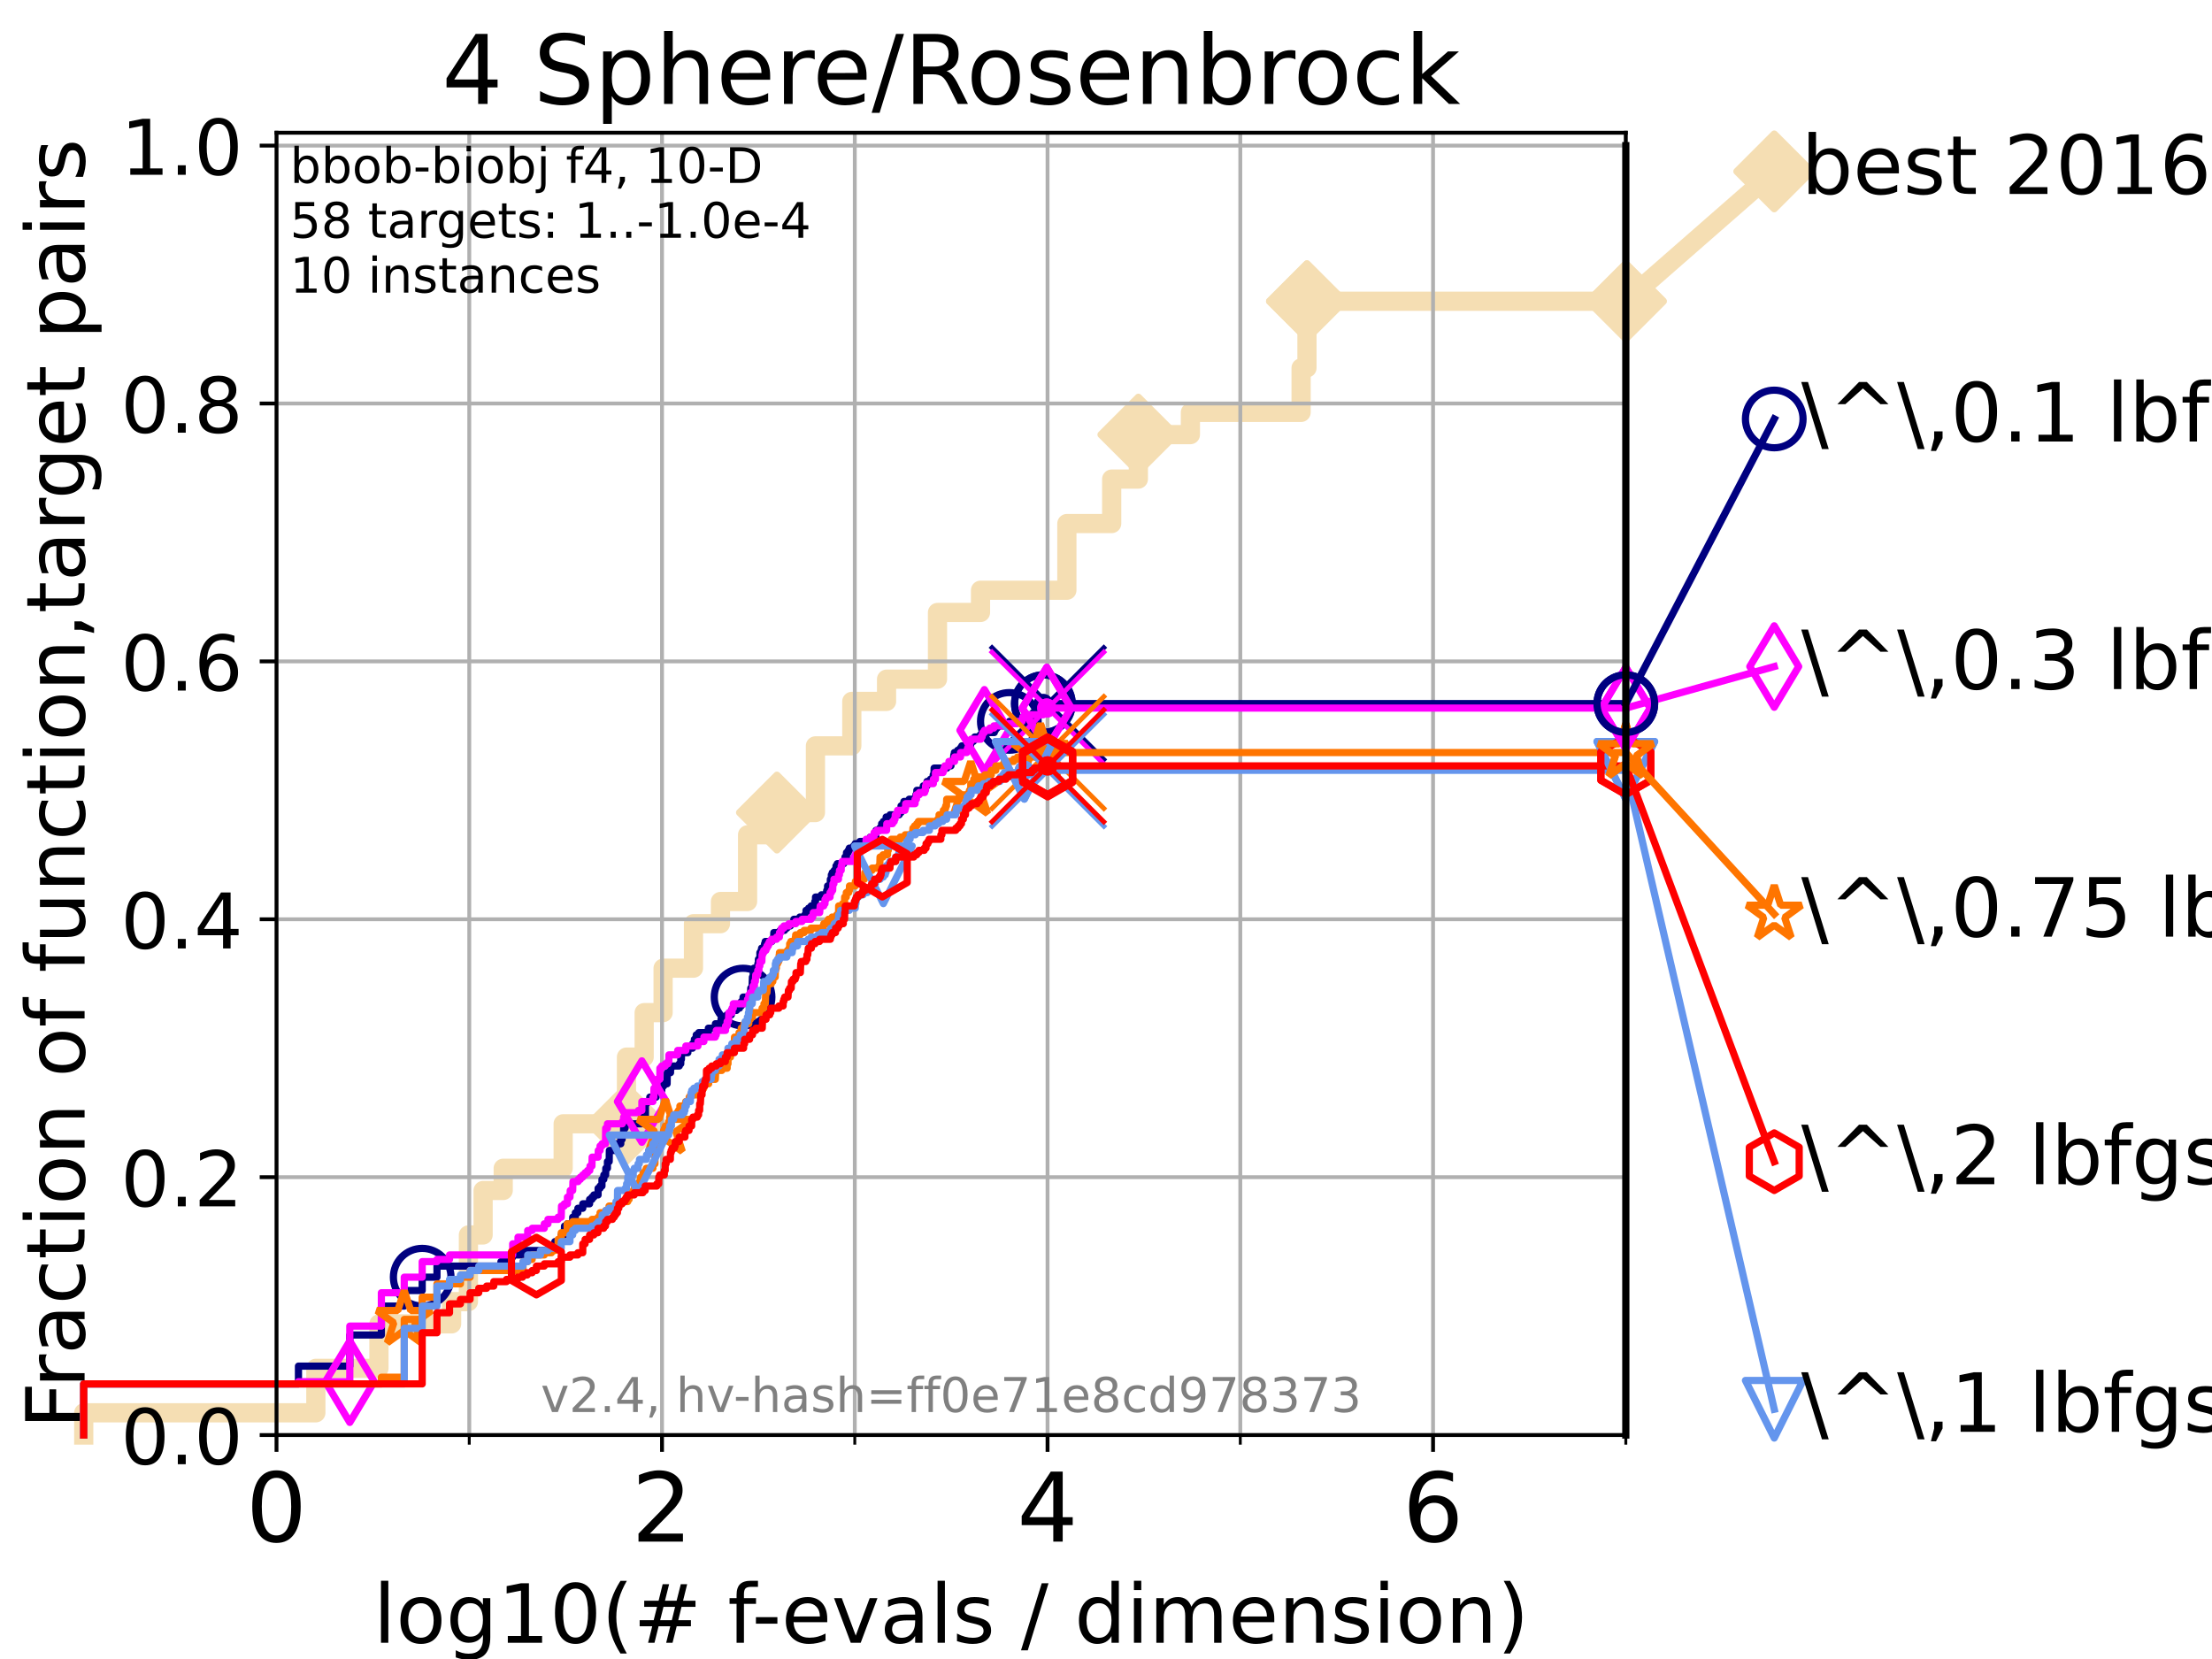 <?xml version="1.0" encoding="utf-8" standalone="no"?>
<!DOCTYPE svg PUBLIC "-//W3C//DTD SVG 1.1//EN"
  "http://www.w3.org/Graphics/SVG/1.1/DTD/svg11.dtd">
<!-- Created with matplotlib (https://matplotlib.org/) -->
<svg height="345.6pt" version="1.1" viewBox="0 0 460.8 345.6" width="460.8pt" xmlns="http://www.w3.org/2000/svg" xmlns:xlink="http://www.w3.org/1999/xlink">
 <defs>
  <style type="text/css">*{stroke-linecap:butt;stroke-linejoin:round;}</style>
 </defs>
 <g id="figure_1">
  <g id="patch_1">
   <path d="M 0 345.6 
L 460.8 345.6 
L 460.8 0 
L 0 0 
z
" style="fill:#ffffff;"/>
  </g>
  <g id="axes_1">
   <g id="patch_2">
    <path d="M 57.6 298.944 
L 338.688 298.944 
L 338.688 27.648 
L 57.6 27.648 
z
" style="fill:#ffffff;"/>
   </g>
   <g id="line2d_1">
    <path d="M 17.445 298.944 
L 17.445 294.313 
L 65.797 294.313 
L 65.797 285.05 
L 78.942 285.05 
L 78.942 275.788 
L 94.081 275.788 
L 94.081 271.157 
L 97.58 271.157 
L 97.58 257.263 
L 100.642 257.263 
L 100.642 248.001 
L 104.826 248.001 
L 104.826 243.37 
L 117.317 243.37 
L 117.317 234.107 
L 130.505 234.107 
L 130.505 220.214 
L 134.193 220.214 
L 134.193 210.951 
L 138.136 210.951 
L 138.136 201.689 
L 144.463 201.689 
L 144.463 192.426 
L 150.086 192.426 
L 150.086 187.795 
L 155.735 187.795 
L 155.735 173.901 
L 161.85 173.901 
L 161.85 169.27 
L 169.87 169.27 
L 169.87 155.377 
L 177.447 155.377 
L 177.447 146.114 
L 184.685 146.114 
L 184.685 141.483 
L 195.297 141.483 
L 195.297 127.589 
L 204.259 127.589 
L 204.259 122.958 
L 222.248 122.958 
L 222.248 109.065 
L 231.584 109.065 
L 231.584 99.802 
L 237.142 99.802 
L 237.142 90.54 
L 247.981 90.54 
L 247.981 85.909 
L 271.042 85.909 
L 271.042 76.646 
L 272.265 76.646 
L 272.265 62.753 
L 338.688 62.753 
" style="fill:none;stroke:#f5deb3;stroke-linecap:square;stroke-width:4;"/>
   </g>
   <g id="line2d_2">
    <defs>
     <path d="M 0 7.778 
L 7.778 0 
L 0 -7.778 
L -7.778 0 
z
" id="m353136dcb8" style="stroke:#f5deb3;stroke-linejoin:miter;stroke-width:1.5;"/>
    </defs>
    <g>
     <use style="fill:#f5deb3;stroke:#f5deb3;stroke-linejoin:miter;stroke-width:1.5;" x="130.505" xlink:href="#m353136dcb8" y="234.107"/>
     <use style="fill:#f5deb3;stroke:#f5deb3;stroke-linejoin:miter;stroke-width:1.5;" x="161.85" xlink:href="#m353136dcb8" y="169.27"/>
     <use style="fill:#f5deb3;stroke:#f5deb3;stroke-linejoin:miter;stroke-width:1.5;" x="237.142" xlink:href="#m353136dcb8" y="90.54"/>
     <use style="fill:#f5deb3;stroke:#f5deb3;stroke-linejoin:miter;stroke-width:1.5;" x="272.265" xlink:href="#m353136dcb8" y="62.753"/>
     <use style="fill:#f5deb3;stroke:#f5deb3;stroke-linejoin:miter;stroke-width:1.5;" x="272.265" xlink:href="#m353136dcb8" y="62.753"/>
     <use style="fill:#f5deb3;stroke:#f5deb3;stroke-linejoin:miter;stroke-width:1.5;" x="338.688" xlink:href="#m353136dcb8" y="62.753"/>
    </g>
   </g>
   <g id="line2d_3">
    <path style="fill:none;stroke:#f5deb3;stroke-linecap:square;stroke-width:4;"/>
    <g/>
   </g>
   <g id="line2d_4">
    <path d="M 338.688 62.753 
L 369.608 35.706 
" style="fill:none;stroke:#f5deb3;stroke-linecap:square;stroke-width:4;"/>
    <g>
     <use style="fill:#f5deb3;stroke:#f5deb3;stroke-linejoin:miter;stroke-width:1.5;" x="338.688" xlink:href="#m353136dcb8" y="62.753"/>
     <use style="fill:#f5deb3;stroke:#f5deb3;stroke-linejoin:miter;stroke-width:1.5;" x="369.608" xlink:href="#m353136dcb8" y="35.706"/>
    </g>
   </g>
   <g id="matplotlib.axis_1">
    <g id="xtick_1">
     <g id="line2d_5">
      <path clip-path="url(#p98c1d1bc28)" d="M 57.6 298.944 
L 57.6 27.648 
" style="fill:none;stroke:#b0b0b0;stroke-linecap:square;stroke-width:0.8;"/>
     </g>
     <g id="line2d_6">
      <defs>
       <path d="M 0 0 
L 0 3.5 
" id="mf210b17587" style="stroke:#000000;stroke-width:0.8;"/>
      </defs>
      <g>
       <use style="stroke:#000000;stroke-width:0.8;" x="57.6" xlink:href="#mf210b17587" y="298.944"/>
      </g>
     </g>
     <g id="text_1">
      <!-- 0 -->
      <g transform="translate(51.237 321.141)scale(0.2 -0.2)">
       <defs>
        <path d="M 31.781 66.406 
Q 24.172 66.406 20.328 58.906 
Q 16.5 51.422 16.5 36.375 
Q 16.5 21.391 20.328 13.891 
Q 24.172 6.391 31.781 6.391 
Q 39.453 6.391 43.281 13.891 
Q 47.125 21.391 47.125 36.375 
Q 47.125 51.422 43.281 58.906 
Q 39.453 66.406 31.781 66.406 
z
M 31.781 74.219 
Q 44.047 74.219 50.516 64.516 
Q 56.984 54.828 56.984 36.375 
Q 56.984 17.969 50.516 8.266 
Q 44.047 -1.422 31.781 -1.422 
Q 19.531 -1.422 13.062 8.266 
Q 6.594 17.969 6.594 36.375 
Q 6.594 54.828 13.062 64.516 
Q 19.531 74.219 31.781 74.219 
z
" id="DejaVuSans-48"/>
       </defs>
       <use xlink:href="#DejaVuSans-48"/>
      </g>
     </g>
    </g>
    <g id="xtick_2">
     <g id="line2d_7">
      <path clip-path="url(#p98c1d1bc28)" d="M 137.911 298.944 
L 137.911 27.648 
" style="fill:none;stroke:#b0b0b0;stroke-linecap:square;stroke-width:0.8;"/>
     </g>
     <g id="line2d_8">
      <g>
       <use style="stroke:#000000;stroke-width:0.8;" x="137.911" xlink:href="#mf210b17587" y="298.944"/>
      </g>
     </g>
     <g id="text_2">
      <!-- 2 -->
      <g transform="translate(131.548 321.141)scale(0.2 -0.2)">
       <defs>
        <path d="M 19.188 8.297 
L 53.609 8.297 
L 53.609 0 
L 7.328 0 
L 7.328 8.297 
Q 12.938 14.109 22.625 23.891 
Q 32.328 33.688 34.812 36.531 
Q 39.547 41.844 41.422 45.531 
Q 43.312 49.219 43.312 52.781 
Q 43.312 58.594 39.234 62.25 
Q 35.156 65.922 28.609 65.922 
Q 23.969 65.922 18.812 64.312 
Q 13.672 62.703 7.812 59.422 
L 7.812 69.391 
Q 13.766 71.781 18.938 73 
Q 24.125 74.219 28.422 74.219 
Q 39.75 74.219 46.484 68.547 
Q 53.219 62.891 53.219 53.422 
Q 53.219 48.922 51.531 44.891 
Q 49.859 40.875 45.406 35.406 
Q 44.188 33.984 37.641 27.219 
Q 31.109 20.453 19.188 8.297 
z
" id="DejaVuSans-50"/>
       </defs>
       <use xlink:href="#DejaVuSans-50"/>
      </g>
     </g>
    </g>
    <g id="xtick_3">
     <g id="line2d_9">
      <path clip-path="url(#p98c1d1bc28)" d="M 218.222 298.944 
L 218.222 27.648 
" style="fill:none;stroke:#b0b0b0;stroke-linecap:square;stroke-width:0.8;"/>
     </g>
     <g id="line2d_10">
      <g>
       <use style="stroke:#000000;stroke-width:0.8;" x="218.222" xlink:href="#mf210b17587" y="298.944"/>
      </g>
     </g>
     <g id="text_3">
      <!-- 4 -->
      <g transform="translate(211.859 321.141)scale(0.2 -0.2)">
       <defs>
        <path d="M 37.797 64.312 
L 12.891 25.391 
L 37.797 25.391 
z
M 35.203 72.906 
L 47.609 72.906 
L 47.609 25.391 
L 58.016 25.391 
L 58.016 17.188 
L 47.609 17.188 
L 47.609 0 
L 37.797 0 
L 37.797 17.188 
L 4.891 17.188 
L 4.891 26.703 
z
" id="DejaVuSans-52"/>
       </defs>
       <use xlink:href="#DejaVuSans-52"/>
      </g>
     </g>
    </g>
    <g id="xtick_4">
     <g id="line2d_11">
      <path clip-path="url(#p98c1d1bc28)" d="M 298.533 298.944 
L 298.533 27.648 
" style="fill:none;stroke:#b0b0b0;stroke-linecap:square;stroke-width:0.8;"/>
     </g>
     <g id="line2d_12">
      <g>
       <use style="stroke:#000000;stroke-width:0.8;" x="298.533" xlink:href="#mf210b17587" y="298.944"/>
      </g>
     </g>
     <g id="text_4">
      <!-- 6 -->
      <g transform="translate(292.17 321.141)scale(0.2 -0.2)">
       <defs>
        <path d="M 33.016 40.375 
Q 26.375 40.375 22.484 35.828 
Q 18.609 31.297 18.609 23.391 
Q 18.609 15.531 22.484 10.953 
Q 26.375 6.391 33.016 6.391 
Q 39.656 6.391 43.531 10.953 
Q 47.406 15.531 47.406 23.391 
Q 47.406 31.297 43.531 35.828 
Q 39.656 40.375 33.016 40.375 
z
M 52.594 71.297 
L 52.594 62.312 
Q 48.875 64.062 45.094 64.984 
Q 41.312 65.922 37.594 65.922 
Q 27.828 65.922 22.672 59.328 
Q 17.531 52.734 16.797 39.406 
Q 19.672 43.656 24.016 45.922 
Q 28.375 48.188 33.594 48.188 
Q 44.578 48.188 50.953 41.516 
Q 57.328 34.859 57.328 23.391 
Q 57.328 12.156 50.688 5.359 
Q 44.047 -1.422 33.016 -1.422 
Q 20.359 -1.422 13.672 8.266 
Q 6.984 17.969 6.984 36.375 
Q 6.984 53.656 15.188 63.938 
Q 23.391 74.219 37.203 74.219 
Q 40.922 74.219 44.703 73.484 
Q 48.484 72.75 52.594 71.297 
z
" id="DejaVuSans-54"/>
       </defs>
       <use xlink:href="#DejaVuSans-54"/>
      </g>
     </g>
    </g>
    <g id="xtick_5">
     <g id="line2d_13">
      <path clip-path="url(#p98c1d1bc28)" d="M 97.755 298.944 
L 97.755 27.648 
" style="fill:none;stroke:#b0b0b0;stroke-linecap:square;stroke-width:0.8;"/>
     </g>
     <g id="line2d_14">
      <defs>
       <path d="M 0 0 
L 0 2 
" id="me06fc61215" style="stroke:#000000;stroke-width:0.6;"/>
      </defs>
      <g>
       <use style="stroke:#000000;stroke-width:0.6;" x="97.755" xlink:href="#me06fc61215" y="298.944"/>
      </g>
     </g>
    </g>
    <g id="xtick_6">
     <g id="line2d_15">
      <path clip-path="url(#p98c1d1bc28)" d="M 178.066 298.944 
L 178.066 27.648 
" style="fill:none;stroke:#b0b0b0;stroke-linecap:square;stroke-width:0.8;"/>
     </g>
     <g id="line2d_16">
      <g>
       <use style="stroke:#000000;stroke-width:0.6;" x="178.066" xlink:href="#me06fc61215" y="298.944"/>
      </g>
     </g>
    </g>
    <g id="xtick_7">
     <g id="line2d_17">
      <path clip-path="url(#p98c1d1bc28)" d="M 258.377 298.944 
L 258.377 27.648 
" style="fill:none;stroke:#b0b0b0;stroke-linecap:square;stroke-width:0.8;"/>
     </g>
     <g id="line2d_18">
      <g>
       <use style="stroke:#000000;stroke-width:0.6;" x="258.377" xlink:href="#me06fc61215" y="298.944"/>
      </g>
     </g>
    </g>
    <g id="xtick_8">
     <g id="line2d_19">
      <path clip-path="url(#p98c1d1bc28)" d="M 338.688 298.944 
L 338.688 27.648 
" style="fill:none;stroke:#b0b0b0;stroke-linecap:square;stroke-width:0.8;"/>
     </g>
     <g id="line2d_20">
      <g>
       <use style="stroke:#000000;stroke-width:0.6;" x="338.688" xlink:href="#me06fc61215" y="298.944"/>
      </g>
     </g>
    </g>
    <g id="text_5">
     <!-- log10(# f-evals / dimension) -->
     <g transform="translate(77.764 342.218)scale(0.17 -0.17)">
      <defs>
       <path d="M 9.422 75.984 
L 18.406 75.984 
L 18.406 0 
L 9.422 0 
z
" id="DejaVuSans-108"/>
       <path d="M 30.609 48.391 
Q 23.391 48.391 19.188 42.75 
Q 14.984 37.109 14.984 27.297 
Q 14.984 17.484 19.156 11.844 
Q 23.344 6.203 30.609 6.203 
Q 37.797 6.203 41.984 11.859 
Q 46.188 17.531 46.188 27.297 
Q 46.188 37.016 41.984 42.703 
Q 37.797 48.391 30.609 48.391 
z
M 30.609 56 
Q 42.328 56 49.016 48.375 
Q 55.719 40.766 55.719 27.297 
Q 55.719 13.875 49.016 6.219 
Q 42.328 -1.422 30.609 -1.422 
Q 18.844 -1.422 12.172 6.219 
Q 5.516 13.875 5.516 27.297 
Q 5.516 40.766 12.172 48.375 
Q 18.844 56 30.609 56 
z
" id="DejaVuSans-111"/>
       <path d="M 45.406 27.984 
Q 45.406 37.75 41.375 43.109 
Q 37.359 48.484 30.078 48.484 
Q 22.859 48.484 18.828 43.109 
Q 14.797 37.75 14.797 27.984 
Q 14.797 18.266 18.828 12.891 
Q 22.859 7.516 30.078 7.516 
Q 37.359 7.516 41.375 12.891 
Q 45.406 18.266 45.406 27.984 
z
M 54.391 6.781 
Q 54.391 -7.172 48.188 -13.984 
Q 42 -20.797 29.203 -20.797 
Q 24.469 -20.797 20.266 -20.094 
Q 16.062 -19.391 12.109 -17.922 
L 12.109 -9.188 
Q 16.062 -11.328 19.922 -12.344 
Q 23.781 -13.375 27.781 -13.375 
Q 36.625 -13.375 41.016 -8.766 
Q 45.406 -4.156 45.406 5.172 
L 45.406 9.625 
Q 42.625 4.781 38.281 2.391 
Q 33.938 0 27.875 0 
Q 17.828 0 11.672 7.656 
Q 5.516 15.328 5.516 27.984 
Q 5.516 40.672 11.672 48.328 
Q 17.828 56 27.875 56 
Q 33.938 56 38.281 53.609 
Q 42.625 51.219 45.406 46.391 
L 45.406 54.688 
L 54.391 54.688 
z
" id="DejaVuSans-103"/>
       <path d="M 12.406 8.297 
L 28.516 8.297 
L 28.516 63.922 
L 10.984 60.406 
L 10.984 69.391 
L 28.422 72.906 
L 38.281 72.906 
L 38.281 8.297 
L 54.391 8.297 
L 54.391 0 
L 12.406 0 
z
" id="DejaVuSans-49"/>
       <path d="M 31 75.875 
Q 24.469 64.656 21.281 53.656 
Q 18.109 42.672 18.109 31.391 
Q 18.109 20.125 21.312 9.062 
Q 24.516 -2 31 -13.188 
L 23.188 -13.188 
Q 15.875 -1.703 12.234 9.375 
Q 8.594 20.453 8.594 31.391 
Q 8.594 42.281 12.203 53.312 
Q 15.828 64.359 23.188 75.875 
z
" id="DejaVuSans-40"/>
       <path d="M 51.125 44 
L 36.922 44 
L 32.812 27.688 
L 47.125 27.688 
z
M 43.797 71.781 
L 38.719 51.516 
L 52.984 51.516 
L 58.109 71.781 
L 65.922 71.781 
L 60.891 51.516 
L 76.125 51.516 
L 76.125 44 
L 58.984 44 
L 54.984 27.688 
L 70.516 27.688 
L 70.516 20.219 
L 53.078 20.219 
L 48 0 
L 40.188 0 
L 45.219 20.219 
L 30.906 20.219 
L 25.875 0 
L 18.016 0 
L 23.094 20.219 
L 7.719 20.219 
L 7.719 27.688 
L 24.906 27.688 
L 29 44 
L 13.281 44 
L 13.281 51.516 
L 30.906 51.516 
L 35.891 71.781 
z
" id="DejaVuSans-35"/>
       <path id="DejaVuSans-32"/>
       <path d="M 37.109 75.984 
L 37.109 68.5 
L 28.516 68.5 
Q 23.688 68.5 21.797 66.547 
Q 19.922 64.594 19.922 59.516 
L 19.922 54.688 
L 34.719 54.688 
L 34.719 47.703 
L 19.922 47.703 
L 19.922 0 
L 10.891 0 
L 10.891 47.703 
L 2.297 47.703 
L 2.297 54.688 
L 10.891 54.688 
L 10.891 58.5 
Q 10.891 67.625 15.141 71.797 
Q 19.391 75.984 28.609 75.984 
z
" id="DejaVuSans-102"/>
       <path d="M 4.891 31.391 
L 31.203 31.391 
L 31.203 23.391 
L 4.891 23.391 
z
" id="DejaVuSans-45"/>
       <path d="M 56.203 29.594 
L 56.203 25.203 
L 14.891 25.203 
Q 15.484 15.922 20.484 11.062 
Q 25.484 6.203 34.422 6.203 
Q 39.594 6.203 44.453 7.469 
Q 49.312 8.734 54.109 11.281 
L 54.109 2.781 
Q 49.266 0.734 44.188 -0.344 
Q 39.109 -1.422 33.891 -1.422 
Q 20.797 -1.422 13.156 6.188 
Q 5.516 13.812 5.516 26.812 
Q 5.516 40.234 12.766 48.109 
Q 20.016 56 32.328 56 
Q 43.359 56 49.781 48.891 
Q 56.203 41.797 56.203 29.594 
z
M 47.219 32.234 
Q 47.125 39.594 43.094 43.984 
Q 39.062 48.391 32.422 48.391 
Q 24.906 48.391 20.391 44.141 
Q 15.875 39.891 15.188 32.172 
z
" id="DejaVuSans-101"/>
       <path d="M 2.984 54.688 
L 12.5 54.688 
L 29.594 8.797 
L 46.688 54.688 
L 56.203 54.688 
L 35.688 0 
L 23.484 0 
z
" id="DejaVuSans-118"/>
       <path d="M 34.281 27.484 
Q 23.391 27.484 19.188 25 
Q 14.984 22.516 14.984 16.5 
Q 14.984 11.719 18.141 8.906 
Q 21.297 6.109 26.703 6.109 
Q 34.188 6.109 38.703 11.406 
Q 43.219 16.703 43.219 25.484 
L 43.219 27.484 
z
M 52.203 31.203 
L 52.203 0 
L 43.219 0 
L 43.219 8.297 
Q 40.141 3.328 35.547 0.953 
Q 30.953 -1.422 24.312 -1.422 
Q 15.922 -1.422 10.953 3.297 
Q 6 8.016 6 15.922 
Q 6 25.141 12.172 29.828 
Q 18.359 34.516 30.609 34.516 
L 43.219 34.516 
L 43.219 35.406 
Q 43.219 41.609 39.141 45 
Q 35.062 48.391 27.688 48.391 
Q 23 48.391 18.547 47.266 
Q 14.109 46.141 10.016 43.891 
L 10.016 52.203 
Q 14.938 54.109 19.578 55.047 
Q 24.219 56 28.609 56 
Q 40.484 56 46.344 49.844 
Q 52.203 43.703 52.203 31.203 
z
" id="DejaVuSans-97"/>
       <path d="M 44.281 53.078 
L 44.281 44.578 
Q 40.484 46.531 36.375 47.5 
Q 32.281 48.484 27.875 48.484 
Q 21.188 48.484 17.844 46.438 
Q 14.5 44.391 14.5 40.281 
Q 14.5 37.156 16.891 35.375 
Q 19.281 33.594 26.516 31.984 
L 29.594 31.297 
Q 39.156 29.25 43.188 25.516 
Q 47.219 21.781 47.219 15.094 
Q 47.219 7.469 41.188 3.016 
Q 35.156 -1.422 24.609 -1.422 
Q 20.219 -1.422 15.453 -0.562 
Q 10.688 0.297 5.422 2 
L 5.422 11.281 
Q 10.406 8.688 15.234 7.391 
Q 20.062 6.109 24.812 6.109 
Q 31.156 6.109 34.562 8.281 
Q 37.984 10.453 37.984 14.406 
Q 37.984 18.062 35.516 20.016 
Q 33.062 21.969 24.703 23.781 
L 21.578 24.516 
Q 13.234 26.266 9.516 29.906 
Q 5.812 33.547 5.812 39.891 
Q 5.812 47.609 11.281 51.797 
Q 16.75 56 26.812 56 
Q 31.781 56 36.172 55.266 
Q 40.578 54.547 44.281 53.078 
z
" id="DejaVuSans-115"/>
       <path d="M 25.391 72.906 
L 33.688 72.906 
L 8.297 -9.281 
L 0 -9.281 
z
" id="DejaVuSans-47"/>
       <path d="M 45.406 46.391 
L 45.406 75.984 
L 54.391 75.984 
L 54.391 0 
L 45.406 0 
L 45.406 8.203 
Q 42.578 3.328 38.25 0.953 
Q 33.938 -1.422 27.875 -1.422 
Q 17.969 -1.422 11.734 6.484 
Q 5.516 14.406 5.516 27.297 
Q 5.516 40.188 11.734 48.094 
Q 17.969 56 27.875 56 
Q 33.938 56 38.25 53.625 
Q 42.578 51.266 45.406 46.391 
z
M 14.797 27.297 
Q 14.797 17.391 18.875 11.75 
Q 22.953 6.109 30.078 6.109 
Q 37.203 6.109 41.297 11.75 
Q 45.406 17.391 45.406 27.297 
Q 45.406 37.203 41.297 42.844 
Q 37.203 48.484 30.078 48.484 
Q 22.953 48.484 18.875 42.844 
Q 14.797 37.203 14.797 27.297 
z
" id="DejaVuSans-100"/>
       <path d="M 9.422 54.688 
L 18.406 54.688 
L 18.406 0 
L 9.422 0 
z
M 9.422 75.984 
L 18.406 75.984 
L 18.406 64.594 
L 9.422 64.594 
z
" id="DejaVuSans-105"/>
       <path d="M 52 44.188 
Q 55.375 50.25 60.062 53.125 
Q 64.75 56 71.094 56 
Q 79.641 56 84.281 50.016 
Q 88.922 44.047 88.922 33.016 
L 88.922 0 
L 79.891 0 
L 79.891 32.719 
Q 79.891 40.578 77.094 44.375 
Q 74.312 48.188 68.609 48.188 
Q 61.625 48.188 57.562 43.547 
Q 53.516 38.922 53.516 30.906 
L 53.516 0 
L 44.484 0 
L 44.484 32.719 
Q 44.484 40.625 41.703 44.406 
Q 38.922 48.188 33.109 48.188 
Q 26.219 48.188 22.156 43.531 
Q 18.109 38.875 18.109 30.906 
L 18.109 0 
L 9.078 0 
L 9.078 54.688 
L 18.109 54.688 
L 18.109 46.188 
Q 21.188 51.219 25.484 53.609 
Q 29.781 56 35.688 56 
Q 41.656 56 45.828 52.969 
Q 50 49.953 52 44.188 
z
" id="DejaVuSans-109"/>
       <path d="M 54.891 33.016 
L 54.891 0 
L 45.906 0 
L 45.906 32.719 
Q 45.906 40.484 42.875 44.328 
Q 39.844 48.188 33.797 48.188 
Q 26.516 48.188 22.312 43.547 
Q 18.109 38.922 18.109 30.906 
L 18.109 0 
L 9.078 0 
L 9.078 54.688 
L 18.109 54.688 
L 18.109 46.188 
Q 21.344 51.125 25.703 53.562 
Q 30.078 56 35.797 56 
Q 45.219 56 50.047 50.172 
Q 54.891 44.344 54.891 33.016 
z
" id="DejaVuSans-110"/>
       <path d="M 8.016 75.875 
L 15.828 75.875 
Q 23.141 64.359 26.781 53.312 
Q 30.422 42.281 30.422 31.391 
Q 30.422 20.453 26.781 9.375 
Q 23.141 -1.703 15.828 -13.188 
L 8.016 -13.188 
Q 14.5 -2 17.703 9.062 
Q 20.906 20.125 20.906 31.391 
Q 20.906 42.672 17.703 53.656 
Q 14.5 64.656 8.016 75.875 
z
" id="DejaVuSans-41"/>
      </defs>
      <use xlink:href="#DejaVuSans-108"/>
      <use x="27.783" xlink:href="#DejaVuSans-111"/>
      <use x="88.965" xlink:href="#DejaVuSans-103"/>
      <use x="152.441" xlink:href="#DejaVuSans-49"/>
      <use x="216.064" xlink:href="#DejaVuSans-48"/>
      <use x="279.688" xlink:href="#DejaVuSans-40"/>
      <use x="318.701" xlink:href="#DejaVuSans-35"/>
      <use x="402.49" xlink:href="#DejaVuSans-32"/>
      <use x="434.277" xlink:href="#DejaVuSans-102"/>
      <use x="463.982" xlink:href="#DejaVuSans-45"/>
      <use x="500.066" xlink:href="#DejaVuSans-101"/>
      <use x="561.59" xlink:href="#DejaVuSans-118"/>
      <use x="620.77" xlink:href="#DejaVuSans-97"/>
      <use x="682.049" xlink:href="#DejaVuSans-108"/>
      <use x="709.832" xlink:href="#DejaVuSans-115"/>
      <use x="761.932" xlink:href="#DejaVuSans-32"/>
      <use x="793.719" xlink:href="#DejaVuSans-47"/>
      <use x="827.41" xlink:href="#DejaVuSans-32"/>
      <use x="859.197" xlink:href="#DejaVuSans-100"/>
      <use x="922.674" xlink:href="#DejaVuSans-105"/>
      <use x="950.457" xlink:href="#DejaVuSans-109"/>
      <use x="1047.869" xlink:href="#DejaVuSans-101"/>
      <use x="1109.393" xlink:href="#DejaVuSans-110"/>
      <use x="1172.771" xlink:href="#DejaVuSans-115"/>
      <use x="1224.871" xlink:href="#DejaVuSans-105"/>
      <use x="1252.654" xlink:href="#DejaVuSans-111"/>
      <use x="1313.836" xlink:href="#DejaVuSans-110"/>
      <use x="1377.215" xlink:href="#DejaVuSans-41"/>
     </g>
    </g>
   </g>
   <g id="matplotlib.axis_2">
    <g id="ytick_1">
     <g id="line2d_21">
      <path clip-path="url(#p98c1d1bc28)" d="M 57.6 298.944 
L 338.688 298.944 
" style="fill:none;stroke:#b0b0b0;stroke-linecap:square;stroke-width:0.8;"/>
     </g>
     <g id="line2d_22">
      <defs>
       <path d="M 0 0 
L -3.5 0 
" id="m8df996ab2f" style="stroke:#000000;stroke-width:0.8;"/>
      </defs>
      <g>
       <use style="stroke:#000000;stroke-width:0.8;" x="57.6" xlink:href="#m8df996ab2f" y="298.944"/>
      </g>
     </g>
     <g id="text_6">
      <!-- 0.0 -->
      <g transform="translate(25.155 305.023)scale(0.16 -0.16)">
       <defs>
        <path d="M 10.688 12.406 
L 21 12.406 
L 21 0 
L 10.688 0 
z
" id="DejaVuSans-46"/>
       </defs>
       <use xlink:href="#DejaVuSans-48"/>
       <use x="63.623" xlink:href="#DejaVuSans-46"/>
       <use x="95.41" xlink:href="#DejaVuSans-48"/>
      </g>
     </g>
    </g>
    <g id="ytick_2">
     <g id="line2d_23">
      <path clip-path="url(#p98c1d1bc28)" d="M 57.6 245.222 
L 338.688 245.222 
" style="fill:none;stroke:#b0b0b0;stroke-linecap:square;stroke-width:0.8;"/>
     </g>
     <g id="line2d_24">
      <g>
       <use style="stroke:#000000;stroke-width:0.8;" x="57.6" xlink:href="#m8df996ab2f" y="245.222"/>
      </g>
     </g>
     <g id="text_7">
      <!-- 0.2 -->
      <g transform="translate(25.155 251.301)scale(0.16 -0.16)">
       <use xlink:href="#DejaVuSans-48"/>
       <use x="63.623" xlink:href="#DejaVuSans-46"/>
       <use x="95.41" xlink:href="#DejaVuSans-50"/>
      </g>
     </g>
    </g>
    <g id="ytick_3">
     <g id="line2d_25">
      <path clip-path="url(#p98c1d1bc28)" d="M 57.6 191.5 
L 338.688 191.5 
" style="fill:none;stroke:#b0b0b0;stroke-linecap:square;stroke-width:0.8;"/>
     </g>
     <g id="line2d_26">
      <g>
       <use style="stroke:#000000;stroke-width:0.8;" x="57.6" xlink:href="#m8df996ab2f" y="191.5"/>
      </g>
     </g>
     <g id="text_8">
      <!-- 0.4 -->
      <g transform="translate(25.155 197.579)scale(0.16 -0.16)">
       <use xlink:href="#DejaVuSans-48"/>
       <use x="63.623" xlink:href="#DejaVuSans-46"/>
       <use x="95.41" xlink:href="#DejaVuSans-52"/>
      </g>
     </g>
    </g>
    <g id="ytick_4">
     <g id="line2d_27">
      <path clip-path="url(#p98c1d1bc28)" d="M 57.6 137.778 
L 338.688 137.778 
" style="fill:none;stroke:#b0b0b0;stroke-linecap:square;stroke-width:0.8;"/>
     </g>
     <g id="line2d_28">
      <g>
       <use style="stroke:#000000;stroke-width:0.8;" x="57.6" xlink:href="#m8df996ab2f" y="137.778"/>
      </g>
     </g>
     <g id="text_9">
      <!-- 0.6 -->
      <g transform="translate(25.155 143.857)scale(0.16 -0.16)">
       <use xlink:href="#DejaVuSans-48"/>
       <use x="63.623" xlink:href="#DejaVuSans-46"/>
       <use x="95.41" xlink:href="#DejaVuSans-54"/>
      </g>
     </g>
    </g>
    <g id="ytick_5">
     <g id="line2d_29">
      <path clip-path="url(#p98c1d1bc28)" d="M 57.6 84.056 
L 338.688 84.056 
" style="fill:none;stroke:#b0b0b0;stroke-linecap:square;stroke-width:0.8;"/>
     </g>
     <g id="line2d_30">
      <g>
       <use style="stroke:#000000;stroke-width:0.8;" x="57.6" xlink:href="#m8df996ab2f" y="84.056"/>
      </g>
     </g>
     <g id="text_10">
      <!-- 0.8 -->
      <g transform="translate(25.155 90.135)scale(0.16 -0.16)">
       <defs>
        <path d="M 31.781 34.625 
Q 24.75 34.625 20.719 30.859 
Q 16.703 27.094 16.703 20.516 
Q 16.703 13.922 20.719 10.156 
Q 24.75 6.391 31.781 6.391 
Q 38.812 6.391 42.859 10.172 
Q 46.922 13.969 46.922 20.516 
Q 46.922 27.094 42.891 30.859 
Q 38.875 34.625 31.781 34.625 
z
M 21.922 38.812 
Q 15.578 40.375 12.031 44.719 
Q 8.5 49.078 8.5 55.328 
Q 8.5 64.062 14.719 69.141 
Q 20.953 74.219 31.781 74.219 
Q 42.672 74.219 48.875 69.141 
Q 55.078 64.062 55.078 55.328 
Q 55.078 49.078 51.531 44.719 
Q 48 40.375 41.703 38.812 
Q 48.828 37.156 52.797 32.312 
Q 56.781 27.484 56.781 20.516 
Q 56.781 9.906 50.312 4.234 
Q 43.844 -1.422 31.781 -1.422 
Q 19.734 -1.422 13.25 4.234 
Q 6.781 9.906 6.781 20.516 
Q 6.781 27.484 10.781 32.312 
Q 14.797 37.156 21.922 38.812 
z
M 18.312 54.391 
Q 18.312 48.734 21.844 45.562 
Q 25.391 42.391 31.781 42.391 
Q 38.141 42.391 41.719 45.562 
Q 45.312 48.734 45.312 54.391 
Q 45.312 60.062 41.719 63.234 
Q 38.141 66.406 31.781 66.406 
Q 25.391 66.406 21.844 63.234 
Q 18.312 60.062 18.312 54.391 
z
" id="DejaVuSans-56"/>
       </defs>
       <use xlink:href="#DejaVuSans-48"/>
       <use x="63.623" xlink:href="#DejaVuSans-46"/>
       <use x="95.41" xlink:href="#DejaVuSans-56"/>
      </g>
     </g>
    </g>
    <g id="ytick_6">
     <g id="line2d_31">
      <path clip-path="url(#p98c1d1bc28)" d="M 57.6 30.334 
L 338.688 30.334 
" style="fill:none;stroke:#b0b0b0;stroke-linecap:square;stroke-width:0.8;"/>
     </g>
     <g id="line2d_32">
      <g>
       <use style="stroke:#000000;stroke-width:0.8;" x="57.6" xlink:href="#m8df996ab2f" y="30.334"/>
      </g>
     </g>
     <g id="text_11">
      <!-- 1.0 -->
      <g transform="translate(25.155 36.413)scale(0.16 -0.16)">
       <use xlink:href="#DejaVuSans-49"/>
       <use x="63.623" xlink:href="#DejaVuSans-46"/>
       <use x="95.41" xlink:href="#DejaVuSans-48"/>
      </g>
     </g>
    </g>
    <g id="text_12">
     <!-- Fraction of function,target pairs -->
     <g transform="translate(17.62 297.681)rotate(-90)scale(0.17 -0.17)">
      <defs>
       <path d="M 9.812 72.906 
L 51.703 72.906 
L 51.703 64.594 
L 19.672 64.594 
L 19.672 43.109 
L 48.578 43.109 
L 48.578 34.812 
L 19.672 34.812 
L 19.672 0 
L 9.812 0 
z
" id="DejaVuSans-70"/>
       <path d="M 41.109 46.297 
Q 39.594 47.172 37.812 47.578 
Q 36.031 48 33.891 48 
Q 26.266 48 22.188 43.047 
Q 18.109 38.094 18.109 28.812 
L 18.109 0 
L 9.078 0 
L 9.078 54.688 
L 18.109 54.688 
L 18.109 46.188 
Q 20.953 51.172 25.484 53.578 
Q 30.031 56 36.531 56 
Q 37.453 56 38.578 55.875 
Q 39.703 55.766 41.062 55.516 
z
" id="DejaVuSans-114"/>
       <path d="M 48.781 52.594 
L 48.781 44.188 
Q 44.969 46.297 41.141 47.344 
Q 37.312 48.391 33.406 48.391 
Q 24.656 48.391 19.812 42.844 
Q 14.984 37.312 14.984 27.297 
Q 14.984 17.281 19.812 11.734 
Q 24.656 6.203 33.406 6.203 
Q 37.312 6.203 41.141 7.25 
Q 44.969 8.297 48.781 10.406 
L 48.781 2.094 
Q 45.016 0.344 40.984 -0.531 
Q 36.969 -1.422 32.422 -1.422 
Q 20.062 -1.422 12.781 6.344 
Q 5.516 14.109 5.516 27.297 
Q 5.516 40.672 12.859 48.328 
Q 20.219 56 33.016 56 
Q 37.156 56 41.109 55.141 
Q 45.062 54.297 48.781 52.594 
z
" id="DejaVuSans-99"/>
       <path d="M 18.312 70.219 
L 18.312 54.688 
L 36.812 54.688 
L 36.812 47.703 
L 18.312 47.703 
L 18.312 18.016 
Q 18.312 11.328 20.141 9.422 
Q 21.969 7.516 27.594 7.516 
L 36.812 7.516 
L 36.812 0 
L 27.594 0 
Q 17.188 0 13.234 3.875 
Q 9.281 7.766 9.281 18.016 
L 9.281 47.703 
L 2.688 47.703 
L 2.688 54.688 
L 9.281 54.688 
L 9.281 70.219 
z
" id="DejaVuSans-116"/>
       <path d="M 8.5 21.578 
L 8.5 54.688 
L 17.484 54.688 
L 17.484 21.922 
Q 17.484 14.156 20.5 10.266 
Q 23.531 6.391 29.594 6.391 
Q 36.859 6.391 41.078 11.031 
Q 45.312 15.672 45.312 23.688 
L 45.312 54.688 
L 54.297 54.688 
L 54.297 0 
L 45.312 0 
L 45.312 8.406 
Q 42.047 3.422 37.719 1 
Q 33.406 -1.422 27.688 -1.422 
Q 18.266 -1.422 13.375 4.438 
Q 8.5 10.297 8.5 21.578 
z
M 31.109 56 
z
" id="DejaVuSans-117"/>
       <path d="M 11.719 12.406 
L 22.016 12.406 
L 22.016 4 
L 14.016 -11.625 
L 7.719 -11.625 
L 11.719 4 
z
" id="DejaVuSans-44"/>
       <path d="M 18.109 8.203 
L 18.109 -20.797 
L 9.078 -20.797 
L 9.078 54.688 
L 18.109 54.688 
L 18.109 46.391 
Q 20.953 51.266 25.266 53.625 
Q 29.594 56 35.594 56 
Q 45.562 56 51.781 48.094 
Q 58.016 40.188 58.016 27.297 
Q 58.016 14.406 51.781 6.484 
Q 45.562 -1.422 35.594 -1.422 
Q 29.594 -1.422 25.266 0.953 
Q 20.953 3.328 18.109 8.203 
z
M 48.688 27.297 
Q 48.688 37.203 44.609 42.844 
Q 40.531 48.484 33.406 48.484 
Q 26.266 48.484 22.188 42.844 
Q 18.109 37.203 18.109 27.297 
Q 18.109 17.391 22.188 11.75 
Q 26.266 6.109 33.406 6.109 
Q 40.531 6.109 44.609 11.75 
Q 48.688 17.391 48.688 27.297 
z
" id="DejaVuSans-112"/>
      </defs>
      <use xlink:href="#DejaVuSans-70"/>
      <use x="50.27" xlink:href="#DejaVuSans-114"/>
      <use x="91.383" xlink:href="#DejaVuSans-97"/>
      <use x="152.662" xlink:href="#DejaVuSans-99"/>
      <use x="207.643" xlink:href="#DejaVuSans-116"/>
      <use x="246.852" xlink:href="#DejaVuSans-105"/>
      <use x="274.635" xlink:href="#DejaVuSans-111"/>
      <use x="335.816" xlink:href="#DejaVuSans-110"/>
      <use x="399.195" xlink:href="#DejaVuSans-32"/>
      <use x="430.982" xlink:href="#DejaVuSans-111"/>
      <use x="492.164" xlink:href="#DejaVuSans-102"/>
      <use x="527.369" xlink:href="#DejaVuSans-32"/>
      <use x="559.156" xlink:href="#DejaVuSans-102"/>
      <use x="594.361" xlink:href="#DejaVuSans-117"/>
      <use x="657.74" xlink:href="#DejaVuSans-110"/>
      <use x="721.119" xlink:href="#DejaVuSans-99"/>
      <use x="776.1" xlink:href="#DejaVuSans-116"/>
      <use x="815.309" xlink:href="#DejaVuSans-105"/>
      <use x="843.092" xlink:href="#DejaVuSans-111"/>
      <use x="904.273" xlink:href="#DejaVuSans-110"/>
      <use x="967.652" xlink:href="#DejaVuSans-44"/>
      <use x="999.439" xlink:href="#DejaVuSans-116"/>
      <use x="1038.648" xlink:href="#DejaVuSans-97"/>
      <use x="1099.928" xlink:href="#DejaVuSans-114"/>
      <use x="1139.291" xlink:href="#DejaVuSans-103"/>
      <use x="1202.768" xlink:href="#DejaVuSans-101"/>
      <use x="1264.291" xlink:href="#DejaVuSans-116"/>
      <use x="1303.5" xlink:href="#DejaVuSans-32"/>
      <use x="1335.287" xlink:href="#DejaVuSans-112"/>
      <use x="1398.764" xlink:href="#DejaVuSans-97"/>
      <use x="1460.043" xlink:href="#DejaVuSans-105"/>
      <use x="1487.826" xlink:href="#DejaVuSans-114"/>
      <use x="1528.939" xlink:href="#DejaVuSans-115"/>
     </g>
    </g>
   </g>
   <g id="line2d_33">
    <defs>
     <path d="M 0 1.5 
C 0.398 1.5 0.779 1.342 1.061 1.061 
C 1.342 0.779 1.5 0.398 1.5 0 
C 1.5 -0.398 1.342 -0.779 1.061 -1.061 
C 0.779 -1.342 0.398 -1.5 0 -1.5 
C -0.398 -1.5 -0.779 -1.342 -1.061 -1.061 
C -1.342 -0.779 -1.5 -0.398 -1.5 0 
C -1.5 0.398 -1.342 0.779 -1.061 1.061 
C -0.779 1.342 -0.398 1.5 0 1.5 
z
" id="mf6aeff998a" style="stroke:#f5deb3;"/>
    </defs>
    <g>
     <use style="fill:#f5deb3;stroke:#f5deb3;" x="272.265" xlink:href="#mf6aeff998a" y="62.753"/>
     <use style="fill:#f5deb3;stroke:#f5deb3;" x="272.265" xlink:href="#mf6aeff998a" y="62.753"/>
    </g>
   </g>
   <g id="line2d_34">
    <defs>
     <path d="M 0 1.5 
C 0.398 1.5 0.779 1.342 1.061 1.061 
C 1.342 0.779 1.5 0.398 1.5 0 
C 1.5 -0.398 1.342 -0.779 1.061 -1.061 
C 0.779 -1.342 0.398 -1.5 0 -1.5 
C -0.398 -1.5 -0.779 -1.342 -1.061 -1.061 
C -1.342 -0.779 -1.5 -0.398 -1.5 0 
C -1.5 0.398 -1.342 0.779 -1.061 1.061 
C -0.779 1.342 -0.398 1.5 0 1.5 
z
" id="m89cbdb560a" style="stroke:#000080;"/>
    </defs>
    <g>
     <use style="fill:#000080;stroke:#000080;" x="217.352" xlink:href="#m89cbdb560a" y="146.577"/>
     <use style="fill:#000080;stroke:#000080;" x="217.352" xlink:href="#m89cbdb560a" y="146.577"/>
    </g>
   </g>
   <g id="line2d_35">
    <path d="M 17.445 298.944 
L 17.445 288.292 
L 62.175 288.292 
L 62.175 284.587 
L 72.868 284.587 
L 72.868 278.104 
L 79.447 278.104 
L 79.447 272.083 
L 84.213 272.083 
L 84.213 268.841 
L 87.952 268.841 
L 87.952 266.062 
L 91.03 266.062 
L 91.03 263.747 
L 104.355 263.747 
L 104.355 262.821 
L 105.622 262.821 
L 105.622 261.894 
L 106.803 261.894 
L 106.803 261.431 
L 108.949 261.431 
L 108.949 260.505 
L 114.882 260.505 
L 114.882 259.579 
L 115.586 259.579 
L 115.586 258.653 
L 116.914 258.653 
L 116.914 257.263 
L 117.542 257.263 
L 117.598 255.411 
L 118.149 255.411 
L 118.149 254.948 
L 119.301 254.948 
L 119.301 253.558 
L 119.85 253.558 
L 119.85 252.632 
L 120.382 252.632 
L 120.382 251.706 
L 121.4 251.706 
L 121.4 250.779 
L 122.824 250.779 
L 122.824 249.853 
L 123.314 249.853 
L 123.314 249.39 
L 123.712 249.39 
L 123.712 248.927 
L 124.595 248.927 
L 124.595 247.538 
L 125.002 247.538 
L 125.002 247.075 
L 125.399 247.075 
L 125.399 245.685 
L 125.788 245.685 
L 125.788 244.759 
L 126.168 244.759 
L 126.202 243.37 
L 126.54 243.37 
L 126.54 241.98 
L 126.905 241.98 
L 126.937 239.665 
L 128.351 239.665 
L 128.351 238.275 
L 129.319 238.275 
L 129.319 237.349 
L 129.602 237.349 
L 129.602 236.423 
L 129.909 236.423 
L 129.909 235.033 
L 130.209 235.033 
L 130.209 234.107 
L 133.734 234.107 
L 133.734 232.718 
L 134.45 232.718 
L 134.45 229.939 
L 134.682 229.939 
L 134.682 229.476 
L 135.362 229.476 
L 135.362 228.55 
L 136.683 228.55 
L 136.683 228.087 
L 136.85 228.087 
L 136.85 227.16 
L 137.858 227.16 
L 137.858 226.234 
L 138.256 226.234 
L 138.256 225.771 
L 138.976 225.771 
L 139.009 223.455 
L 139.684 223.455 
L 139.684 222.529 
L 139.84 222.529 
L 139.84 222.066 
L 141.507 222.066 
L 141.507 221.603 
L 141.816 221.603 
L 141.816 220.677 
L 141.955 220.677 
L 141.969 219.287 
L 143.299 219.287 
L 143.299 218.361 
L 144.27 218.361 
L 144.27 217.435 
L 144.653 217.435 
L 144.653 216.509 
L 145.04 216.509 
L 145.04 215.582 
L 145.554 215.582 
L 145.554 215.119 
L 147.56 215.119 
L 147.56 214.193 
L 149.031 214.193 
L 149.031 213.267 
L 150.198 213.267 
L 150.198 212.34 
L 151.414 212.34 
L 151.414 211.414 
L 152.353 211.414 
L 152.353 210.488 
L 153.417 210.488 
L 153.417 210.025 
L 154.057 210.025 
L 154.057 209.562 
L 154.426 209.562 
L 154.426 208.635 
L 154.794 208.635 
L 154.794 207.709 
L 156.2 207.709 
L 156.2 207.246 
L 156.334 207.246 
L 156.394 205.857 
L 156.658 205.857 
L 156.741 203.541 
L 156.865 203.541 
L 156.924 202.615 
L 156.982 202.615 
L 157.064 201.689 
L 157.871 201.689 
L 157.871 200.762 
L 157.987 200.762 
L 157.987 199.836 
L 158.299 199.836 
L 158.299 198.447 
L 158.541 198.447 
L 158.541 197.984 
L 158.653 197.984 
L 158.653 197.521 
L 159.232 197.521 
L 159.273 196.594 
L 159.406 196.594 
L 159.406 196.131 
L 160.802 196.131 
L 160.802 195.668 
L 161.151 195.668 
L 161.201 194.279 
L 162.522 194.279 
L 162.522 193.816 
L 163.433 193.816 
L 163.433 193.353 
L 163.93 193.353 
L 163.93 192.889 
L 164.653 192.889 
L 164.653 192.426 
L 165.335 192.426 
L 165.375 191.5 
L 166.615 191.5 
L 166.615 191.037 
L 167.656 191.037 
L 167.656 190.574 
L 167.905 190.574 
L 167.905 189.648 
L 168.443 189.648 
L 168.443 189.184 
L 168.971 189.184 
L 168.971 188.721 
L 169.735 188.721 
L 169.735 187.795 
L 169.886 187.795 
L 169.886 186.869 
L 171.108 186.869 
L 171.108 186.406 
L 172.133 186.406 
L 172.221 185.479 
L 172.398 185.479 
L 172.398 184.553 
L 172.958 184.553 
L 172.979 183.164 
L 173.188 183.164 
L 173.188 182.238 
L 173.383 182.238 
L 173.383 181.775 
L 173.789 181.775 
L 173.789 181.311 
L 174.153 181.311 
L 174.153 180.385 
L 174.415 180.385 
L 174.415 179.922 
L 175.777 179.922 
L 175.777 179.459 
L 175.957 179.459 
L 176.024 178.533 
L 176.341 178.533 
L 176.341 177.606 
L 176.703 177.606 
L 176.703 177.143 
L 176.924 177.143 
L 176.924 176.68 
L 177.815 176.68 
L 177.815 176.217 
L 178.145 176.217 
L 178.145 175.754 
L 179.125 175.754 
L 179.125 175.291 
L 181.24 175.291 
L 181.301 174.365 
L 182.446 174.365 
L 182.491 172.975 
L 183.266 172.975 
L 183.266 172.512 
L 183.658 172.512 
L 183.658 171.586 
L 184.021 171.586 
L 184.021 171.123 
L 184.574 171.123 
L 184.601 170.196 
L 185.405 170.196 
L 185.405 169.733 
L 187.323 169.733 
L 187.323 169.27 
L 187.698 169.27 
L 187.703 167.881 
L 188.163 167.881 
L 188.163 167.418 
L 188.304 167.418 
L 188.304 166.955 
L 189.385 166.955 
L 189.385 166.492 
L 190.792 166.492 
L 190.792 165.565 
L 190.99 165.565 
L 190.99 164.639 
L 192.294 164.639 
L 192.337 163.713 
L 193.12 163.713 
L 193.12 162.787 
L 193.827 162.787 
L 193.827 162.323 
L 194.399 162.323 
L 194.399 161.397 
L 194.569 161.397 
L 194.594 160.008 
L 197.278 160.008 
L 197.278 159.545 
L 198.104 159.545 
L 198.104 158.618 
L 198.6 158.618 
L 198.705 157.229 
L 198.812 157.229 
L 198.812 156.766 
L 199.489 156.766 
L 199.489 156.303 
L 200.047 156.303 
L 200.047 155.84 
L 200.36 155.84 
L 200.36 155.377 
L 202.185 155.377 
L 202.28 154.45 
L 202.778 154.45 
L 202.778 153.987 
L 203.048 153.987 
L 203.048 153.524 
L 204.209 153.524 
L 204.209 153.061 
L 205.459 153.061 
L 205.459 152.598 
L 207.129 152.598 
L 207.129 152.135 
L 207.356 152.135 
L 207.356 151.672 
L 207.728 151.672 
L 207.728 151.209 
L 210.18 151.209 
L 210.264 150.282 
L 213.598 150.282 
L 213.678 149.356 
L 213.947 149.356 
L 213.947 148.893 
L 215.231 148.893 
L 215.231 148.43 
L 216.228 148.43 
L 216.267 147.04 
L 217.352 147.04 
L 217.352 146.577 
L 338.688 146.577 
L 338.688 146.577 
" style="fill:none;stroke:#000080;stroke-linecap:square;stroke-width:1.5;"/>
   </g>
   <g id="line2d_36">
    <defs>
     <path d="M 0 6 
C 1.591 6 3.117 5.368 4.243 4.243 
C 5.368 3.117 6 1.591 6 0 
C 6 -1.591 5.368 -3.117 4.243 -4.243 
C 3.117 -5.368 1.591 -6 0 -6 
C -1.591 -6 -3.117 -5.368 -4.243 -4.243 
C -5.368 -3.117 -6 -1.591 -6 0 
C -6 1.591 -5.368 3.117 -4.243 4.243 
C -3.117 5.368 -1.591 6 0 6 
z
" id="m87ded3fbc4" style="stroke:#000080;stroke-width:1.5;"/>
    </defs>
    <g>
     <use style="fill-opacity:0;stroke:#000080;stroke-width:1.5;" x="87.952" xlink:href="#m87ded3fbc4" y="266.062"/>
     <use style="fill-opacity:0;stroke:#000080;stroke-width:1.5;" x="154.794" xlink:href="#m87ded3fbc4" y="207.709"/>
     <use style="fill-opacity:0;stroke:#000080;stroke-width:1.5;" x="210.264" xlink:href="#m87ded3fbc4" y="150.282"/>
     <use style="fill-opacity:0;stroke:#000080;stroke-width:1.5;" x="217.352" xlink:href="#m87ded3fbc4" y="146.577"/>
     <use style="fill-opacity:0;stroke:#000080;stroke-width:1.5;" x="217.352" xlink:href="#m87ded3fbc4" y="146.577"/>
     <use style="fill-opacity:0;stroke:#000080;stroke-width:1.5;" x="338.688" xlink:href="#m87ded3fbc4" y="146.577"/>
    </g>
   </g>
   <g id="line2d_37">
    <path style="fill:none;stroke:#000080;stroke-linecap:square;stroke-width:1.5;"/>
    <g/>
   </g>
   <g id="line2d_38">
    <path clip-path="url(#p98c1d1bc28)" d="M 218.298 146.577 
" style="fill:none;stroke:#000080;stroke-linecap:square;stroke-width:1.5;"/>
    <defs>
     <path d="M -12 12 
L 12 -12 
M -12 -12 
L 12 12 
" id="m3899af1f7e" style="stroke:#000080;"/>
    </defs>
    <g clip-path="url(#p98c1d1bc28)">
     <use style="fill:#000080;stroke:#000080;" x="218.298" xlink:href="#m3899af1f7e" y="146.577"/>
    </g>
   </g>
   <g id="line2d_39">
    <defs>
     <path d="M 0 1.5 
C 0.398 1.5 0.779 1.342 1.061 1.061 
C 1.342 0.779 1.5 0.398 1.5 0 
C 1.5 -0.398 1.342 -0.779 1.061 -1.061 
C 0.779 -1.342 0.398 -1.5 0 -1.5 
C -0.398 -1.5 -0.779 -1.342 -1.061 -1.061 
C -1.342 -0.779 -1.5 -0.398 -1.5 0 
C -1.5 0.398 -1.342 0.779 -1.061 1.061 
C -0.779 1.342 -0.398 1.5 0 1.5 
z
" id="m06edad095a" style="stroke:#ff00ff;"/>
    </defs>
    <g>
     <use style="fill:#ff00ff;stroke:#ff00ff;" x="218.058" xlink:href="#m06edad095a" y="147.504"/>
     <use style="fill:#ff00ff;stroke:#ff00ff;" x="218.058" xlink:href="#m06edad095a" y="147.504"/>
    </g>
   </g>
   <g id="line2d_40">
    <path d="M 17.445 298.944 
L 17.445 288.292 
L 62.175 288.292 
L 62.175 287.829 
L 72.868 287.829 
L 72.868 276.251 
L 79.447 276.251 
L 79.447 269.304 
L 84.213 269.304 
L 84.213 266.062 
L 87.952 266.062 
L 87.952 262.821 
L 91.03 262.821 
L 91.03 262.357 
L 93.645 262.357 
L 93.645 261.431 
L 106.803 261.431 
L 106.803 259.116 
L 107.909 259.116 
L 107.909 257.726 
L 109.93 257.726 
L 109.93 256.337 
L 110.86 256.337 
L 110.86 255.874 
L 113.383 255.874 
L 113.383 254.948 
L 114.148 254.948 
L 114.148 254.021 
L 116.263 254.021 
L 116.263 253.558 
L 116.914 253.558 
L 116.972 251.243 
L 117.542 251.243 
L 117.542 250.779 
L 118.203 250.779 
L 118.203 249.39 
L 118.734 249.39 
L 118.787 248.001 
L 119.301 248.001 
L 119.352 246.148 
L 120.43 246.148 
L 120.43 245.685 
L 120.899 245.685 
L 120.899 245.222 
L 121.4 245.222 
L 121.4 244.759 
L 121.888 244.759 
L 121.888 244.296 
L 122.405 244.296 
L 122.405 243.833 
L 122.865 243.833 
L 122.906 242.906 
L 123.314 242.906 
L 123.354 241.054 
L 124.595 241.054 
L 124.632 239.665 
L 125.002 239.665 
L 125.002 238.738 
L 125.399 238.738 
L 125.399 238.275 
L 126.134 238.275 
L 126.168 235.033 
L 126.54 235.033 
L 126.54 234.107 
L 129.63 234.107 
L 129.63 233.644 
L 129.909 233.644 
L 129.909 232.718 
L 130.209 232.718 
L 130.209 231.792 
L 132.987 231.792 
L 132.987 231.328 
L 133.712 231.328 
L 133.712 229.476 
L 136.015 229.476 
L 136.015 228.55 
L 136.209 228.55 
L 136.228 226.697 
L 136.645 226.697 
L 136.645 225.771 
L 136.869 225.771 
L 136.869 224.845 
L 137.451 224.845 
L 137.469 222.529 
L 137.841 222.529 
L 137.841 222.066 
L 138.595 222.066 
L 138.595 221.603 
L 139.14 221.603 
L 139.14 221.14 
L 139.334 221.14 
L 139.35 219.75 
L 141.177 219.75 
L 141.177 218.824 
L 142.871 218.824 
L 142.871 217.898 
L 145.395 217.898 
L 145.395 216.972 
L 146.633 216.972 
L 146.633 216.045 
L 149.012 216.045 
L 149.012 215.582 
L 149.214 215.582 
L 149.214 214.656 
L 151.146 214.656 
L 151.146 213.73 
L 151.47 213.73 
L 151.47 212.804 
L 151.748 212.804 
L 151.835 210.951 
L 152.504 210.951 
L 152.504 210.025 
L 152.759 210.025 
L 152.759 209.099 
L 155.717 209.099 
L 155.717 208.172 
L 155.991 208.172 
L 155.991 207.246 
L 156.334 207.246 
L 156.334 206.783 
L 156.783 206.783 
L 156.859 205.394 
L 157.168 205.394 
L 157.168 204.467 
L 157.358 204.467 
L 157.438 203.078 
L 157.854 203.078 
L 157.854 202.152 
L 158.097 202.152 
L 158.097 201.226 
L 158.293 201.226 
L 158.293 200.299 
L 158.711 200.299 
L 158.758 198.91 
L 158.869 198.91 
L 158.869 198.447 
L 159.103 198.447 
L 159.103 197.984 
L 159.553 197.984 
L 159.553 197.521 
L 159.768 197.521 
L 159.768 197.057 
L 160.045 197.057 
L 160.045 196.594 
L 160.274 196.594 
L 160.274 196.131 
L 160.741 196.131 
L 160.741 195.668 
L 161.783 195.668 
L 161.783 195.205 
L 162.364 195.205 
L 162.377 194.279 
L 162.657 194.279 
L 162.657 193.816 
L 162.796 193.816 
L 162.796 193.353 
L 163.303 193.353 
L 163.303 192.889 
L 164.337 192.889 
L 164.337 192.426 
L 165.771 192.426 
L 165.771 191.963 
L 167.086 191.963 
L 167.086 191.5 
L 168.936 191.5 
L 168.936 191.037 
L 169.311 191.037 
L 169.415 190.111 
L 170.754 190.111 
L 170.862 188.721 
L 171.603 188.721 
L 171.603 188.258 
L 171.864 188.258 
L 171.864 187.332 
L 172.128 187.332 
L 172.128 186.869 
L 172.916 186.869 
L 172.916 185.943 
L 173.193 185.943 
L 173.193 185.479 
L 173.461 185.479 
L 173.511 184.09 
L 173.727 184.09 
L 173.727 183.164 
L 174.669 183.164 
L 174.669 182.238 
L 174.876 182.238 
L 174.876 181.311 
L 175.24 181.311 
L 175.24 180.385 
L 175.353 180.385 
L 175.43 179.459 
L 177.845 179.459 
L 177.887 178.533 
L 178.195 178.533 
L 178.3 177.606 
L 178.676 177.606 
L 178.676 177.143 
L 179.018 177.143 
L 179.018 176.68 
L 180.244 176.68 
L 180.244 176.217 
L 180.371 176.217 
L 180.429 174.828 
L 181.365 174.828 
L 181.365 174.365 
L 182.063 174.365 
L 182.094 173.438 
L 182.665 173.438 
L 182.665 172.975 
L 184.696 172.975 
L 184.735 171.586 
L 185.934 171.586 
L 185.934 171.123 
L 186.28 171.123 
L 186.28 170.66 
L 186.453 170.66 
L 186.499 169.733 
L 186.921 169.733 
L 186.984 168.807 
L 188.517 168.807 
L 188.517 168.344 
L 188.652 168.344 
L 188.668 167.418 
L 190.63 167.418 
L 190.63 166.492 
L 190.909 166.492 
L 190.909 165.565 
L 191.498 165.565 
L 191.498 165.102 
L 192.619 165.102 
L 192.619 164.639 
L 192.806 164.639 
L 192.806 163.713 
L 192.936 163.713 
L 192.936 163.25 
L 194.436 163.25 
L 194.436 162.323 
L 194.873 162.323 
L 194.873 160.934 
L 196.453 160.934 
L 196.453 160.471 
L 196.659 160.471 
L 196.659 160.008 
L 196.814 160.008 
L 196.814 159.545 
L 197.685 159.545 
L 197.685 158.618 
L 198.858 158.618 
L 198.858 157.692 
L 200.097 157.692 
L 200.097 156.766 
L 201.4 156.766 
L 201.4 156.303 
L 201.572 156.303 
L 201.572 155.84 
L 201.929 155.84 
L 202 154.914 
L 202.058 154.914 
L 202.058 154.45 
L 202.287 154.45 
L 202.287 153.987 
L 204.339 153.987 
L 204.339 153.524 
L 204.591 153.524 
L 204.591 153.061 
L 204.729 153.061 
L 204.729 152.598 
L 205.065 152.598 
L 205.065 152.135 
L 206.197 152.135 
L 206.197 151.672 
L 207.034 151.672 
L 207.034 151.209 
L 209.573 151.209 
L 209.573 150.745 
L 211.939 150.745 
L 211.939 150.282 
L 212.925 150.282 
L 212.925 149.819 
L 213.058 149.819 
L 213.058 149.356 
L 214.062 149.356 
L 214.062 148.893 
L 217.351 148.893 
L 217.351 148.43 
L 217.937 148.43 
L 217.937 147.967 
L 218.058 147.967 
L 218.058 147.504 
L 338.688 147.504 
L 338.688 147.504 
" style="fill:none;stroke:#ff00ff;stroke-linecap:square;stroke-width:1.5;"/>
   </g>
   <g id="line2d_41">
    <defs>
     <path d="M 0 8.485 
L 5.091 0 
L 0 -8.485 
L -5.091 0 
z
" id="m5f593b35ce" style="stroke:#ff00ff;stroke-linejoin:miter;stroke-width:1.5;"/>
    </defs>
    <g>
     <use style="fill-opacity:0;stroke:#ff00ff;stroke-linejoin:miter;stroke-width:1.5;" x="72.868" xlink:href="#m5f593b35ce" y="287.829"/>
     <use style="fill-opacity:0;stroke:#ff00ff;stroke-linejoin:miter;stroke-width:1.5;" x="133.712" xlink:href="#m5f593b35ce" y="229.476"/>
     <use style="fill-opacity:0;stroke:#ff00ff;stroke-linejoin:miter;stroke-width:1.5;" x="205.065" xlink:href="#m5f593b35ce" y="152.135"/>
     <use style="fill-opacity:0;stroke:#ff00ff;stroke-linejoin:miter;stroke-width:1.5;" x="218.058" xlink:href="#m5f593b35ce" y="147.504"/>
     <use style="fill-opacity:0;stroke:#ff00ff;stroke-linejoin:miter;stroke-width:1.5;" x="218.058" xlink:href="#m5f593b35ce" y="147.504"/>
     <use style="fill-opacity:0;stroke:#ff00ff;stroke-linejoin:miter;stroke-width:1.5;" x="338.688" xlink:href="#m5f593b35ce" y="147.504"/>
    </g>
   </g>
   <g id="line2d_42">
    <path style="fill:none;stroke:#ff00ff;stroke-linecap:square;stroke-width:1.5;"/>
    <g/>
   </g>
   <g id="line2d_43">
    <path clip-path="url(#p98c1d1bc28)" d="M 218.294 147.504 
" style="fill:none;stroke:#ff00ff;stroke-linecap:square;stroke-width:1.5;"/>
    <defs>
     <path d="M -12 12 
L 12 -12 
M -12 -12 
L 12 12 
" id="me5b74387e2" style="stroke:#ff00ff;"/>
    </defs>
    <g clip-path="url(#p98c1d1bc28)">
     <use style="fill:#ff00ff;stroke:#ff00ff;" x="218.294" xlink:href="#me5b74387e2" y="147.504"/>
    </g>
   </g>
   <g id="line2d_44">
    <defs>
     <path d="M 0 1.5 
C 0.398 1.5 0.779 1.342 1.061 1.061 
C 1.342 0.779 1.5 0.398 1.5 0 
C 1.5 -0.398 1.342 -0.779 1.061 -1.061 
C 0.779 -1.342 0.398 -1.5 0 -1.5 
C -0.398 -1.5 -0.779 -1.342 -1.061 -1.061 
C -1.342 -0.779 -1.5 -0.398 -1.5 0 
C -1.5 0.398 -1.342 0.779 -1.061 1.061 
C -0.779 1.342 -0.398 1.5 0 1.5 
z
" id="m8130f5c0e6" style="stroke:#ff7500;"/>
    </defs>
    <g>
     <use style="fill:#ff7500;stroke:#ff7500;" x="216.731" xlink:href="#m8130f5c0e6" y="156.766"/>
     <use style="fill:#ff7500;stroke:#ff7500;" x="216.731" xlink:href="#m8130f5c0e6" y="156.766"/>
    </g>
   </g>
   <g id="line2d_45">
    <path d="M 17.445 298.944 
L 17.445 288.292 
L 79.447 288.292 
L 79.447 286.903 
L 84.213 286.903 
L 84.213 274.862 
L 87.952 274.862 
L 87.952 270.231 
L 91.03 270.231 
L 91.03 267.452 
L 95.918 267.452 
L 95.918 266.062 
L 97.929 266.062 
L 97.929 264.673 
L 108.949 264.673 
L 108.949 262.821 
L 109.93 262.821 
L 109.93 262.357 
L 110.86 262.357 
L 110.86 261.431 
L 113.383 261.431 
L 113.383 260.968 
L 114.882 260.968 
L 114.882 260.505 
L 115.586 260.505 
L 115.586 260.042 
L 116.263 260.042 
L 116.263 258.189 
L 116.914 258.189 
L 116.914 256.8 
L 118.149 256.8 
L 118.149 254.948 
L 119.301 254.948 
L 119.301 254.484 
L 123.314 254.484 
L 123.314 254.021 
L 124.595 254.021 
L 124.595 253.558 
L 124.965 253.558 
L 125.002 252.632 
L 126.168 252.632 
L 126.168 252.169 
L 126.872 252.169 
L 126.872 251.243 
L 128.944 251.243 
L 128.944 250.779 
L 129.574 250.779 
L 129.574 250.316 
L 130.77 250.316 
L 130.77 249.853 
L 131.056 249.853 
L 131.056 248.927 
L 131.313 248.927 
L 131.313 248.464 
L 131.913 248.464 
L 131.913 248.001 
L 132.182 248.001 
L 132.182 247.075 
L 132.917 247.075 
L 132.917 246.611 
L 133.216 246.611 
L 133.216 246.148 
L 133.466 246.148 
L 133.466 245.222 
L 133.954 245.222 
L 133.954 244.296 
L 134.45 244.296 
L 134.45 243.833 
L 134.64 243.833 
L 134.64 243.37 
L 136.015 243.37 
L 136.015 242.443 
L 136.438 242.443 
L 136.438 240.591 
L 136.608 240.591 
L 136.608 239.665 
L 136.813 239.665 
L 136.813 238.738 
L 137.235 238.738 
L 137.235 238.275 
L 137.434 238.275 
L 137.434 237.349 
L 138.05 237.349 
L 138.05 236.423 
L 138.239 236.423 
L 138.239 235.496 
L 138.426 235.496 
L 138.426 235.033 
L 138.612 235.033 
L 138.612 234.57 
L 139.317 234.57 
L 139.317 233.644 
L 139.494 233.644 
L 139.494 232.718 
L 141.018 232.718 
L 141.018 231.792 
L 141.336 231.792 
L 141.336 231.328 
L 141.634 231.328 
L 141.634 230.402 
L 142.713 230.402 
L 142.713 229.939 
L 142.845 229.939 
L 142.845 229.476 
L 143.566 229.476 
L 143.566 228.55 
L 143.841 228.55 
L 143.841 228.087 
L 146.042 228.087 
L 146.042 227.16 
L 146.259 227.16 
L 146.259 226.697 
L 146.623 226.697 
L 146.718 225.771 
L 147.63 225.771 
L 147.63 224.845 
L 149.012 224.845 
L 149.104 222.992 
L 150.37 222.992 
L 150.37 222.529 
L 151.486 222.529 
L 151.486 221.603 
L 151.661 221.603 
L 151.661 220.214 
L 152.176 220.214 
L 152.176 219.287 
L 152.353 219.287 
L 152.353 218.361 
L 152.915 218.361 
L 153.01 216.045 
L 153.953 216.045 
L 153.953 215.119 
L 154.413 215.119 
L 154.413 214.193 
L 154.998 214.193 
L 154.998 213.267 
L 155.985 213.267 
L 155.985 212.34 
L 156.322 212.34 
L 156.322 211.877 
L 156.765 211.877 
L 156.765 210.951 
L 158.753 210.951 
L 158.753 210.025 
L 159.145 210.025 
L 159.145 209.099 
L 159.431 209.099 
L 159.497 207.246 
L 159.543 207.246 
L 159.543 206.783 
L 159.768 206.783 
L 159.877 204.931 
L 160.685 204.931 
L 160.685 204.467 
L 160.998 204.467 
L 160.998 203.541 
L 161.493 203.541 
L 161.538 202.152 
L 161.605 202.152 
L 161.605 201.689 
L 161.739 201.689 
L 161.739 200.762 
L 161.991 200.762 
L 161.991 200.299 
L 162.226 200.299 
L 162.321 198.91 
L 162.372 198.91 
L 162.372 198.447 
L 164.04 198.447 
L 164.04 197.984 
L 164.376 197.984 
L 164.376 197.521 
L 164.505 197.521 
L 164.505 196.594 
L 164.746 196.594 
L 164.746 196.131 
L 165.594 196.131 
L 165.693 195.205 
L 165.754 195.205 
L 165.754 194.742 
L 166.713 194.742 
L 166.713 194.279 
L 167.504 194.279 
L 167.504 193.816 
L 168.924 193.816 
L 168.924 193.353 
L 171.43 193.353 
L 171.43 192.889 
L 171.61 192.889 
L 171.61 192.426 
L 172.289 192.426 
L 172.289 191.963 
L 172.576 191.963 
L 172.576 191.5 
L 173.344 191.5 
L 173.344 191.037 
L 174.303 191.037 
L 174.303 190.574 
L 174.686 190.574 
L 174.705 188.721 
L 175.521 188.721 
L 175.521 188.258 
L 175.936 188.258 
L 175.953 186.869 
L 176.298 186.869 
L 176.298 185.943 
L 176.795 185.943 
L 176.795 185.479 
L 176.961 185.479 
L 176.961 184.553 
L 178.183 184.553 
L 178.183 183.627 
L 179.328 183.627 
L 179.328 183.164 
L 180.069 183.164 
L 180.145 181.775 
L 180.883 181.775 
L 180.883 181.311 
L 181.654 181.311 
L 181.654 180.848 
L 183.054 180.848 
L 183.054 180.385 
L 183.269 180.385 
L 183.33 178.533 
L 183.929 178.533 
L 183.929 178.07 
L 184.886 178.07 
L 184.919 177.143 
L 185.056 177.143 
L 185.056 176.217 
L 185.24 176.217 
L 185.24 175.754 
L 185.661 175.754 
L 185.661 174.828 
L 187.546 174.828 
L 187.546 174.365 
L 188.56 174.365 
L 188.56 173.901 
L 189.986 173.901 
L 189.986 173.438 
L 190.124 173.438 
L 190.18 172.512 
L 190.518 172.512 
L 190.518 172.049 
L 190.979 172.049 
L 190.979 171.586 
L 191.312 171.586 
L 191.312 171.123 
L 195.334 171.123 
L 195.334 170.66 
L 195.621 170.66 
L 195.621 169.733 
L 196.517 169.733 
L 196.517 168.807 
L 196.856 168.807 
L 196.856 168.344 
L 197.007 168.344 
L 197.007 167.881 
L 197.176 167.881 
L 197.211 166.492 
L 199.952 166.492 
L 199.952 165.565 
L 201.789 165.565 
L 201.789 165.102 
L 201.954 165.102 
L 201.954 164.639 
L 202.216 164.639 
L 202.229 163.25 
L 202.843 163.25 
L 202.843 162.323 
L 203.568 162.323 
L 203.568 161.86 
L 205.173 161.86 
L 205.173 161.397 
L 206.5 161.397 
L 206.5 160.471 
L 207.438 160.471 
L 207.454 159.545 
L 209.023 159.545 
L 209.023 159.082 
L 209.195 159.082 
L 209.195 158.618 
L 211.178 158.618 
L 211.178 158.155 
L 211.969 158.155 
L 211.969 157.692 
L 216.419 157.692 
L 216.419 157.229 
L 216.731 157.229 
L 216.731 156.766 
L 338.688 156.766 
L 338.688 156.766 
" style="fill:none;stroke:#ff7500;stroke-linecap:square;stroke-width:1.5;"/>
   </g>
   <g id="line2d_46">
    <defs>
     <path d="M 0 -6 
L -1.347 -1.854 
L -5.706 -1.854 
L -2.18 0.708 
L -3.527 4.854 
L -0 2.292 
L 3.527 4.854 
L 2.18 0.708 
L 5.706 -1.854 
L 1.347 -1.854 
z
" id="me142c584a3" style="stroke:#ff7500;stroke-linejoin:bevel;stroke-width:1.5;"/>
    </defs>
    <g>
     <use style="fill-opacity:0;stroke:#ff7500;stroke-linejoin:bevel;stroke-width:1.5;" x="84.213" xlink:href="#me142c584a3" y="274.862"/>
     <use style="fill-opacity:0;stroke:#ff7500;stroke-linejoin:bevel;stroke-width:1.5;" x="138.612" xlink:href="#me142c584a3" y="235.033"/>
     <use style="fill-opacity:0;stroke:#ff7500;stroke-linejoin:bevel;stroke-width:1.5;" x="202.216" xlink:href="#me142c584a3" y="164.639"/>
     <use style="fill-opacity:0;stroke:#ff7500;stroke-linejoin:bevel;stroke-width:1.5;" x="216.731" xlink:href="#me142c584a3" y="156.766"/>
     <use style="fill-opacity:0;stroke:#ff7500;stroke-linejoin:bevel;stroke-width:1.5;" x="216.731" xlink:href="#me142c584a3" y="156.766"/>
     <use style="fill-opacity:0;stroke:#ff7500;stroke-linejoin:bevel;stroke-width:1.5;" x="338.688" xlink:href="#me142c584a3" y="156.766"/>
    </g>
   </g>
   <g id="line2d_47">
    <path style="fill:none;stroke:#ff7500;stroke-linecap:square;stroke-width:1.5;"/>
    <g/>
   </g>
   <g id="line2d_48">
    <path clip-path="url(#p98c1d1bc28)" d="M 218.303 156.766 
" style="fill:none;stroke:#ff7500;stroke-linecap:square;stroke-width:1.5;"/>
    <defs>
     <path d="M -12 12 
L 12 -12 
M -12 -12 
L 12 12 
" id="m74f6612686" style="stroke:#ff7500;"/>
    </defs>
    <g clip-path="url(#p98c1d1bc28)">
     <use style="fill:#ff7500;stroke:#ff7500;" x="218.303" xlink:href="#m74f6612686" y="156.766"/>
    </g>
   </g>
   <g id="line2d_49">
    <defs>
     <path d="M 0 1.5 
C 0.398 1.5 0.779 1.342 1.061 1.061 
C 1.342 0.779 1.5 0.398 1.5 0 
C 1.5 -0.398 1.342 -0.779 1.061 -1.061 
C 0.779 -1.342 0.398 -1.5 0 -1.5 
C -0.398 -1.5 -0.779 -1.342 -1.061 -1.061 
C -1.342 -0.779 -1.5 -0.398 -1.5 0 
C -1.5 0.398 -1.342 0.779 -1.061 1.061 
C -0.779 1.342 -0.398 1.5 0 1.5 
z
" id="m00cb4fbde8" style="stroke:#6495ed;"/>
    </defs>
    <g>
     <use style="fill:#6495ed;stroke:#6495ed;" x="213.388" xlink:href="#m00cb4fbde8" y="160.471"/>
     <use style="fill:#6495ed;stroke:#6495ed;" x="213.388" xlink:href="#m00cb4fbde8" y="160.471"/>
    </g>
   </g>
   <g id="line2d_50">
    <path d="M 17.445 298.944 
L 17.445 288.292 
L 84.213 288.292 
L 84.213 276.714 
L 87.952 276.714 
L 87.952 272.083 
L 91.03 272.083 
L 91.03 267.915 
L 93.645 267.915 
L 93.645 266.526 
L 95.918 266.526 
L 95.918 265.599 
L 97.929 265.599 
L 97.929 264.673 
L 99.732 264.673 
L 99.732 263.747 
L 108.949 263.747 
L 108.949 262.821 
L 109.93 262.821 
L 109.93 261.431 
L 112.581 261.431 
L 112.581 260.505 
L 114.148 260.505 
L 114.148 260.042 
L 116.914 260.042 
L 116.914 258.653 
L 118.734 258.653 
L 118.734 257.263 
L 119.301 257.263 
L 119.301 256.337 
L 119.85 256.337 
L 119.85 255.874 
L 123.314 255.874 
L 123.314 255.411 
L 124.178 255.411 
L 124.178 254.948 
L 124.595 254.948 
L 124.595 254.484 
L 125.399 254.484 
L 125.435 253.095 
L 126.168 253.095 
L 126.202 252.169 
L 126.872 252.169 
L 126.872 251.706 
L 128.26 251.706 
L 128.321 250.316 
L 128.62 250.316 
L 128.65 248.001 
L 130.237 248.001 
L 130.237 247.538 
L 130.532 247.538 
L 130.532 246.611 
L 130.77 246.611 
L 130.77 245.222 
L 131.082 245.222 
L 131.082 244.759 
L 131.913 244.759 
L 131.913 243.833 
L 132.133 243.833 
L 132.133 243.37 
L 132.917 243.37 
L 132.917 242.443 
L 133.171 242.443 
L 133.216 241.517 
L 134.682 241.517 
L 134.682 240.591 
L 135.118 240.591 
L 135.118 239.665 
L 135.741 239.665 
L 135.741 239.201 
L 135.976 239.201 
L 135.976 238.275 
L 136.4 238.275 
L 136.4 237.812 
L 136.608 237.812 
L 136.608 237.349 
L 137.016 237.349 
L 137.016 236.423 
L 139.301 236.423 
L 139.301 235.496 
L 139.525 235.496 
L 139.525 234.57 
L 139.872 234.57 
L 139.872 233.181 
L 140.333 233.181 
L 140.333 232.255 
L 142.093 232.255 
L 142.093 231.792 
L 142.54 231.792 
L 142.54 231.328 
L 142.686 231.328 
L 142.686 230.402 
L 142.976 230.402 
L 142.976 229.476 
L 143.828 229.476 
L 143.828 228.55 
L 143.965 228.55 
L 143.965 227.623 
L 144.1 227.623 
L 144.1 227.16 
L 144.534 227.16 
L 144.534 226.697 
L 145.27 226.697 
L 145.27 226.234 
L 146.292 226.234 
L 146.292 225.308 
L 146.844 225.308 
L 146.844 224.845 
L 148.161 224.845 
L 148.161 223.918 
L 148.287 223.918 
L 148.287 222.992 
L 149.012 222.992 
L 149.012 222.066 
L 149.797 222.066 
L 149.797 220.677 
L 150.48 220.677 
L 150.48 219.75 
L 151.47 219.75 
L 151.47 219.287 
L 151.645 219.287 
L 151.645 218.361 
L 152.444 218.361 
L 152.444 217.435 
L 153.388 217.435 
L 153.388 216.509 
L 154.195 216.509 
L 154.195 215.582 
L 154.992 215.582 
L 155.09 213.73 
L 155.22 213.73 
L 155.22 212.804 
L 155.698 212.804 
L 155.698 211.877 
L 155.91 211.877 
L 155.91 210.951 
L 156.046 210.951 
L 156.046 210.025 
L 156.2 210.025 
L 156.2 209.099 
L 156.706 209.099 
L 156.771 207.709 
L 157.854 207.709 
L 157.854 206.783 
L 158.119 206.783 
L 158.119 206.32 
L 159.005 206.32 
L 159.098 204.467 
L 159.996 204.467 
L 159.996 204.004 
L 160.356 204.004 
L 160.356 203.541 
L 160.859 203.541 
L 160.859 203.078 
L 161.091 203.078 
L 161.091 202.152 
L 161.52 202.152 
L 161.52 200.762 
L 161.641 200.762 
L 161.641 200.299 
L 161.956 200.299 
L 161.956 199.836 
L 162.419 199.836 
L 162.419 199.373 
L 163.915 199.373 
L 163.915 198.91 
L 164.063 198.91 
L 164.063 198.447 
L 165.018 198.447 
L 165.12 197.521 
L 165.248 197.521 
L 165.248 197.057 
L 166.135 197.057 
L 166.138 196.131 
L 168.331 196.131 
L 168.331 195.668 
L 168.968 195.668 
L 168.968 195.205 
L 170.387 195.205 
L 170.387 194.742 
L 171.163 194.742 
L 171.163 194.279 
L 172.789 194.279 
L 172.789 193.816 
L 173.049 193.816 
L 173.049 193.353 
L 173.796 193.353 
L 173.796 192.426 
L 174.353 192.426 
L 174.353 191.963 
L 174.618 191.963 
L 174.728 190.574 
L 175.115 190.574 
L 175.115 189.648 
L 176.918 189.648 
L 176.918 189.184 
L 178.172 189.184 
L 178.172 188.258 
L 178.309 188.258 
L 178.384 186.869 
L 178.836 186.869 
L 178.836 186.406 
L 179.806 186.406 
L 179.806 185.943 
L 180.685 185.943 
L 180.685 185.479 
L 181.182 185.479 
L 181.182 185.016 
L 181.485 185.016 
L 181.485 184.553 
L 182.08 184.553 
L 182.08 184.09 
L 182.366 184.09 
L 182.366 183.164 
L 183.364 183.164 
L 183.364 182.701 
L 184.022 182.701 
L 184.022 182.238 
L 184.413 182.238 
L 184.413 181.775 
L 184.576 181.775 
L 184.585 180.385 
L 185.078 180.385 
L 185.078 179.922 
L 185.346 179.922 
L 185.346 179.459 
L 186.562 179.459 
L 186.562 178.533 
L 187.232 178.533 
L 187.232 177.606 
L 187.613 177.606 
L 187.613 177.143 
L 188.486 177.143 
L 188.486 176.68 
L 188.847 176.68 
L 188.871 175.291 
L 189.24 175.291 
L 189.24 174.828 
L 189.586 174.828 
L 189.609 173.901 
L 190.697 173.901 
L 190.697 173.438 
L 192.283 173.438 
L 192.283 172.975 
L 193.609 172.975 
L 193.609 172.049 
L 194.822 172.049 
L 194.822 171.586 
L 195.519 171.586 
L 195.519 171.123 
L 196.406 171.123 
L 196.406 170.66 
L 197.203 170.66 
L 197.29 169.733 
L 199.084 169.733 
L 199.084 169.27 
L 199.204 169.27 
L 199.204 168.344 
L 200.714 168.344 
L 200.714 167.881 
L 201.191 167.881 
L 201.191 166.955 
L 201.475 166.955 
L 201.475 166.028 
L 201.847 166.028 
L 201.847 165.565 
L 202.298 165.565 
L 202.298 164.639 
L 203.58 164.639 
L 203.58 164.176 
L 203.824 164.176 
L 203.824 163.713 
L 204.852 163.713 
L 204.852 163.25 
L 205.999 163.25 
L 205.999 162.787 
L 208.321 162.787 
L 208.398 161.86 
L 208.9 161.86 
L 208.9 161.397 
L 209.219 161.397 
L 209.219 160.934 
L 213.388 160.934 
L 213.388 160.471 
L 338.688 160.471 
L 338.688 160.471 
" style="fill:none;stroke:#6495ed;stroke-linecap:square;stroke-width:1.5;"/>
   </g>
   <g id="line2d_51">
    <defs>
     <path d="M -0 6 
L 6 -6 
L -6 -6 
z
" id="mb9cd646fe9" style="stroke:#6495ed;stroke-linejoin:miter;stroke-width:1.5;"/>
    </defs>
    <g>
     <use style="fill-opacity:0;stroke:#6495ed;stroke-linejoin:miter;stroke-width:1.5;" x="132.917" xlink:href="#mb9cd646fe9" y="242.443"/>
     <use style="fill-opacity:0;stroke:#6495ed;stroke-linejoin:miter;stroke-width:1.5;" x="184.022" xlink:href="#mb9cd646fe9" y="182.238"/>
     <use style="fill-opacity:0;stroke:#6495ed;stroke-linejoin:miter;stroke-width:1.5;" x="213.388" xlink:href="#mb9cd646fe9" y="160.471"/>
     <use style="fill-opacity:0;stroke:#6495ed;stroke-linejoin:miter;stroke-width:1.5;" x="213.388" xlink:href="#mb9cd646fe9" y="160.471"/>
     <use style="fill-opacity:0;stroke:#6495ed;stroke-linejoin:miter;stroke-width:1.5;" x="338.688" xlink:href="#mb9cd646fe9" y="160.471"/>
    </g>
   </g>
   <g id="line2d_52">
    <path style="fill:none;stroke:#6495ed;stroke-linecap:square;stroke-width:1.5;"/>
    <g/>
   </g>
   <g id="line2d_53">
    <path clip-path="url(#p98c1d1bc28)" d="M 218.316 160.471 
" style="fill:none;stroke:#6495ed;stroke-linecap:square;stroke-width:1.5;"/>
    <defs>
     <path d="M -12 12 
L 12 -12 
M -12 -12 
L 12 12 
" id="me1762fad40" style="stroke:#6495ed;"/>
    </defs>
    <g clip-path="url(#p98c1d1bc28)">
     <use style="fill:#6495ed;stroke:#6495ed;" x="218.316" xlink:href="#me1762fad40" y="160.471"/>
    </g>
   </g>
   <g id="line2d_54">
    <defs>
     <path d="M 0 1.5 
C 0.398 1.5 0.779 1.342 1.061 1.061 
C 1.342 0.779 1.5 0.398 1.5 0 
C 1.5 -0.398 1.342 -0.779 1.061 -1.061 
C 0.779 -1.342 0.398 -1.5 0 -1.5 
C -0.398 -1.5 -0.779 -1.342 -1.061 -1.061 
C -1.342 -0.779 -1.5 -0.398 -1.5 0 
C -1.5 0.398 -1.342 0.779 -1.061 1.061 
C -0.779 1.342 -0.398 1.5 0 1.5 
z
" id="m3887873fbb" style="stroke:#ff0000;"/>
    </defs>
    <g>
     <use style="fill:#ff0000;stroke:#ff0000;" x="218.241" xlink:href="#m3887873fbb" y="159.545"/>
     <use style="fill:#ff0000;stroke:#ff0000;" x="218.241" xlink:href="#m3887873fbb" y="159.545"/>
    </g>
   </g>
   <g id="line2d_55">
    <path d="M 17.445 298.944 
L 17.445 288.292 
L 87.952 288.292 
L 87.952 277.64 
L 91.03 277.64 
L 91.03 273.472 
L 93.645 273.472 
L 93.645 271.62 
L 95.918 271.62 
L 95.918 270.694 
L 97.929 270.694 
L 97.929 269.304 
L 99.732 269.304 
L 99.732 268.378 
L 101.366 268.378 
L 101.366 267.915 
L 102.859 267.915 
L 102.859 266.989 
L 105.51 266.989 
L 105.51 266.526 
L 107.811 266.526 
L 107.811 266.062 
L 108.857 266.062 
L 108.857 265.599 
L 109.843 265.599 
L 109.843 265.136 
L 110.86 265.136 
L 110.86 264.673 
L 111.742 264.673 
L 111.742 263.747 
L 113.383 263.747 
L 113.383 263.284 
L 116.263 263.284 
L 116.263 262.821 
L 116.914 262.821 
L 116.914 261.894 
L 118.734 261.894 
L 118.734 261.431 
L 120.382 261.431 
L 120.382 260.968 
L 121.4 260.968 
L 121.4 259.116 
L 121.888 259.116 
L 121.888 258.189 
L 122.824 258.189 
L 122.824 257.263 
L 123.712 257.263 
L 123.712 256.8 
L 124.557 256.8 
L 124.557 255.874 
L 125.753 255.874 
L 125.753 255.411 
L 126.134 255.411 
L 126.168 254.484 
L 126.54 254.484 
L 126.54 254.021 
L 127.58 254.021 
L 127.58 253.558 
L 127.954 253.558 
L 127.954 253.095 
L 128.26 253.095 
L 128.26 252.632 
L 128.62 252.632 
L 128.62 251.706 
L 128.915 251.706 
L 128.944 250.779 
L 129.574 250.779 
L 129.574 250.316 
L 130.155 250.316 
L 130.155 249.853 
L 130.452 249.853 
L 130.452 249.39 
L 130.744 249.39 
L 130.744 248.927 
L 132.133 248.927 
L 132.133 248.464 
L 133.932 248.464 
L 133.932 248.001 
L 134.407 248.001 
L 134.407 247.075 
L 136.832 247.075 
L 136.832 246.611 
L 137.235 246.611 
L 137.235 245.222 
L 137.434 245.222 
L 137.434 244.759 
L 138.392 244.759 
L 138.392 243.833 
L 138.578 243.833 
L 138.578 242.443 
L 138.762 242.443 
L 138.762 241.517 
L 139.652 241.517 
L 139.668 240.128 
L 139.809 240.128 
L 139.809 239.665 
L 139.996 239.665 
L 139.996 239.201 
L 140.499 239.201 
L 140.499 238.738 
L 140.664 238.738 
L 140.664 237.812 
L 141.478 237.812 
L 141.478 236.886 
L 142.686 236.886 
L 142.686 235.96 
L 142.832 235.96 
L 142.832 235.496 
L 143.54 235.496 
L 143.54 234.57 
L 144.087 234.57 
L 144.087 233.181 
L 144.355 233.181 
L 144.355 232.718 
L 145.259 232.718 
L 145.259 232.255 
L 145.531 232.255 
L 145.531 231.328 
L 145.755 231.328 
L 145.755 229.939 
L 145.899 229.939 
L 145.998 228.087 
L 146.249 228.087 
L 146.249 227.16 
L 146.367 227.16 
L 146.367 226.234 
L 146.823 226.234 
L 146.823 225.308 
L 146.958 225.308 
L 146.958 224.845 
L 147.175 224.845 
L 147.175 222.992 
L 147.72 222.992 
L 147.72 222.529 
L 148.268 222.529 
L 148.268 222.066 
L 149.205 222.066 
L 149.205 221.603 
L 150.086 221.603 
L 150.086 221.14 
L 151.105 221.14 
L 151.105 220.214 
L 151.478 220.214 
L 151.478 219.287 
L 152.996 219.287 
L 152.996 218.361 
L 154.906 218.361 
L 154.906 217.435 
L 155.116 217.435 
L 155.116 216.509 
L 156.157 216.509 
L 156.157 215.582 
L 156.765 215.582 
L 156.765 214.656 
L 157.461 214.656 
L 157.461 214.193 
L 158.79 214.193 
L 158.858 212.34 
L 159.583 212.34 
L 159.583 211.414 
L 160.356 211.414 
L 160.356 210.951 
L 160.561 210.951 
L 160.561 210.025 
L 162.26 210.025 
L 162.26 209.562 
L 163.14 209.562 
L 163.14 208.635 
L 163.283 208.635 
L 163.283 208.172 
L 163.453 208.172 
L 163.453 207.709 
L 164.16 207.709 
L 164.238 206.32 
L 164.486 206.32 
L 164.486 205.857 
L 164.821 205.857 
L 164.87 204.467 
L 165.19 204.467 
L 165.19 204.004 
L 165.665 204.004 
L 165.665 203.541 
L 165.821 203.541 
L 165.821 202.615 
L 166.729 202.615 
L 166.803 200.762 
L 166.912 200.762 
L 166.912 200.299 
L 167.87 200.299 
L 167.87 199.836 
L 168.104 199.836 
L 168.104 198.91 
L 168.279 198.91 
L 168.379 197.521 
L 169.032 197.521 
L 169.032 196.594 
L 169.797 196.594 
L 169.797 196.131 
L 170.727 196.131 
L 170.727 195.668 
L 172.984 195.668 
L 172.984 195.205 
L 173.112 195.205 
L 173.112 194.742 
L 173.358 194.742 
L 173.358 194.279 
L 174.057 194.279 
L 174.057 193.353 
L 174.601 193.353 
L 174.601 192.889 
L 174.834 192.889 
L 174.834 192.426 
L 175.676 192.426 
L 175.676 191.5 
L 175.94 191.5 
L 175.969 190.111 
L 176.058 190.111 
L 176.085 188.721 
L 177.984 188.721 
L 177.984 187.795 
L 178.205 187.795 
L 178.205 187.332 
L 178.393 187.332 
L 178.393 186.869 
L 178.723 186.869 
L 178.723 186.406 
L 179.521 186.406 
L 179.521 185.943 
L 179.757 185.943 
L 179.757 185.479 
L 180.296 185.479 
L 180.296 185.016 
L 181.369 185.016 
L 181.369 184.553 
L 181.57 184.553 
L 181.57 184.09 
L 182.182 184.09 
L 182.182 183.164 
L 183.076 183.164 
L 183.076 182.701 
L 183.379 182.701 
L 183.379 182.238 
L 183.539 182.238 
L 183.612 181.311 
L 183.797 181.311 
L 183.797 180.848 
L 185.399 180.848 
L 185.421 179.922 
L 185.601 179.922 
L 185.601 179.459 
L 186.604 179.459 
L 186.604 178.533 
L 190.361 178.533 
L 190.361 178.07 
L 190.983 178.07 
L 190.983 177.606 
L 191.415 177.606 
L 191.415 177.143 
L 192.542 177.143 
L 192.542 176.68 
L 192.913 176.68 
L 192.913 175.754 
L 193.299 175.754 
L 193.299 175.291 
L 193.545 175.291 
L 193.545 174.828 
L 196 174.828 
L 196 173.901 
L 196.218 173.901 
L 196.218 172.975 
L 199.112 172.975 
L 199.112 172.512 
L 199.602 172.512 
L 199.602 172.049 
L 199.983 172.049 
L 199.983 171.586 
L 200.3 171.586 
L 200.3 170.66 
L 200.695 170.66 
L 200.695 169.733 
L 201.129 169.733 
L 201.129 168.807 
L 201.291 168.807 
L 201.291 168.344 
L 201.879 168.344 
L 201.879 167.881 
L 202.377 167.881 
L 202.377 167.418 
L 203.573 167.418 
L 203.573 166.955 
L 204.021 166.955 
L 204.021 166.492 
L 204.266 166.492 
L 204.266 166.028 
L 204.798 166.028 
L 204.798 165.565 
L 204.978 165.565 
L 204.978 165.102 
L 205.467 165.102 
L 205.467 164.176 
L 205.598 164.176 
L 205.598 163.713 
L 206.356 163.713 
L 206.356 163.25 
L 206.902 163.25 
L 206.902 162.787 
L 208.067 162.787 
L 208.067 162.323 
L 209.559 162.323 
L 209.559 161.86 
L 210.091 161.86 
L 210.091 161.397 
L 212.235 161.397 
L 212.235 160.934 
L 214.97 160.934 
L 214.97 160.471 
L 215.441 160.471 
L 215.441 160.008 
L 218.241 160.008 
L 218.241 159.545 
L 338.688 159.545 
L 338.688 159.545 
" style="fill:none;stroke:#ff0000;stroke-linecap:square;stroke-width:1.5;"/>
   </g>
   <g id="line2d_56">
    <defs>
     <path d="M 0 -6 
L -5.196 -3 
L -5.196 3 
L -0 6 
L 5.196 3 
L 5.196 -3 
z
" id="m926c63a0cd" style="stroke:#ff0000;stroke-linejoin:miter;stroke-width:1.5;"/>
    </defs>
    <g>
     <use style="fill-opacity:0;stroke:#ff0000;stroke-linejoin:miter;stroke-width:1.5;" x="111.742" xlink:href="#m926c63a0cd" y="263.747"/>
     <use style="fill-opacity:0;stroke:#ff0000;stroke-linejoin:miter;stroke-width:1.5;" x="183.797" xlink:href="#m926c63a0cd" y="180.848"/>
     <use style="fill-opacity:0;stroke:#ff0000;stroke-linejoin:miter;stroke-width:1.5;" x="218.241" xlink:href="#m926c63a0cd" y="160.008"/>
     <use style="fill-opacity:0;stroke:#ff0000;stroke-linejoin:miter;stroke-width:1.5;" x="218.241" xlink:href="#m926c63a0cd" y="159.545"/>
     <use style="fill-opacity:0;stroke:#ff0000;stroke-linejoin:miter;stroke-width:1.5;" x="218.241" xlink:href="#m926c63a0cd" y="159.545"/>
     <use style="fill-opacity:0;stroke:#ff0000;stroke-linejoin:miter;stroke-width:1.5;" x="338.688" xlink:href="#m926c63a0cd" y="159.545"/>
    </g>
   </g>
   <g id="line2d_57">
    <path style="fill:none;stroke:#ff0000;stroke-linecap:square;stroke-width:1.5;"/>
    <g/>
   </g>
   <g id="line2d_58">
    <path clip-path="url(#p98c1d1bc28)" d="M 218.292 159.545 
" style="fill:none;stroke:#ff0000;stroke-linecap:square;stroke-width:1.5;"/>
    <defs>
     <path d="M -12 12 
L 12 -12 
M -12 -12 
L 12 12 
" id="m6450f66498" style="stroke:#ff0000;"/>
    </defs>
    <g clip-path="url(#p98c1d1bc28)">
     <use style="fill:#ff0000;stroke:#ff0000;" x="218.292" xlink:href="#m6450f66498" y="159.545"/>
    </g>
   </g>
   <g id="line2d_59">
    <path d="M 338.688 160.471 
L 369.608 293.572 
" style="fill:none;stroke:#6495ed;stroke-linecap:square;stroke-width:1.5;"/>
    <g>
     <use style="fill-opacity:0;stroke:#6495ed;stroke-linejoin:miter;stroke-width:1.5;" x="338.688" xlink:href="#mb9cd646fe9" y="160.471"/>
     <use style="fill-opacity:0;stroke:#6495ed;stroke-linejoin:miter;stroke-width:1.5;" x="369.608" xlink:href="#mb9cd646fe9" y="293.572"/>
    </g>
   </g>
   <g id="line2d_60">
    <path d="M 338.688 159.545 
L 369.608 241.999 
" style="fill:none;stroke:#ff0000;stroke-linecap:square;stroke-width:1.5;"/>
    <g>
     <use style="fill-opacity:0;stroke:#ff0000;stroke-linejoin:miter;stroke-width:1.5;" x="338.688" xlink:href="#m926c63a0cd" y="159.545"/>
     <use style="fill-opacity:0;stroke:#ff0000;stroke-linejoin:miter;stroke-width:1.5;" x="369.608" xlink:href="#m926c63a0cd" y="241.999"/>
    </g>
   </g>
   <g id="line2d_61">
    <path d="M 338.688 156.766 
L 369.608 190.426 
" style="fill:none;stroke:#ff7500;stroke-linecap:square;stroke-width:1.5;"/>
    <g>
     <use style="fill-opacity:0;stroke:#ff7500;stroke-linejoin:bevel;stroke-width:1.5;" x="338.688" xlink:href="#me142c584a3" y="156.766"/>
     <use style="fill-opacity:0;stroke:#ff7500;stroke-linejoin:bevel;stroke-width:1.5;" x="369.608" xlink:href="#me142c584a3" y="190.426"/>
    </g>
   </g>
   <g id="line2d_62">
    <path d="M 338.688 147.504 
L 369.608 138.852 
" style="fill:none;stroke:#ff00ff;stroke-linecap:square;stroke-width:1.5;"/>
    <g>
     <use style="fill-opacity:0;stroke:#ff00ff;stroke-linejoin:miter;stroke-width:1.5;" x="338.688" xlink:href="#m5f593b35ce" y="147.504"/>
     <use style="fill-opacity:0;stroke:#ff00ff;stroke-linejoin:miter;stroke-width:1.5;" x="369.608" xlink:href="#m5f593b35ce" y="138.852"/>
    </g>
   </g>
   <g id="line2d_63">
    <path d="M 338.688 146.577 
L 369.608 87.279 
" style="fill:none;stroke:#000080;stroke-linecap:square;stroke-width:1.5;"/>
    <g>
     <use style="fill-opacity:0;stroke:#000080;stroke-width:1.5;" x="338.688" xlink:href="#m87ded3fbc4" y="146.577"/>
     <use style="fill-opacity:0;stroke:#000080;stroke-width:1.5;" x="369.608" xlink:href="#m87ded3fbc4" y="87.279"/>
    </g>
   </g>
   <g id="line2d_64">
    <path d="M 338.688 298.944 
L 338.688 30.334 
" style="fill:none;stroke:#000000;stroke-linecap:square;stroke-width:1.5;"/>
   </g>
   <g id="patch_3">
    <path d="M 57.6 298.944 
L 57.6 27.648 
" style="fill:none;stroke:#000000;stroke-linecap:square;stroke-linejoin:miter;stroke-width:0.8;"/>
   </g>
   <g id="patch_4">
    <path d="M 338.688 298.944 
L 338.688 27.648 
" style="fill:none;stroke:#000000;stroke-linecap:square;stroke-linejoin:miter;stroke-width:0.8;"/>
   </g>
   <g id="patch_5">
    <path d="M 57.6 298.944 
L 338.688 298.944 
" style="fill:none;stroke:#000000;stroke-linecap:square;stroke-linejoin:miter;stroke-width:0.8;"/>
   </g>
   <g id="patch_6">
    <path d="M 57.6 27.648 
L 338.688 27.648 
" style="fill:none;stroke:#000000;stroke-linecap:square;stroke-linejoin:miter;stroke-width:0.8;"/>
   </g>
   <g id="text_13">
    <!-- \^\,1 lbfgs -->
    <g transform="translate(375.229 298.263)scale(0.17 -0.17)">
     <defs>
      <path d="M 8.297 72.906 
L 33.688 -9.281 
L 25.391 -9.281 
L 0 72.906 
z
" id="DejaVuSans-92"/>
      <path d="M 46.688 72.906 
L 73.188 45.703 
L 63.375 45.703 
L 41.891 64.984 
L 20.406 45.703 
L 10.594 45.703 
L 37.109 72.906 
z
" id="DejaVuSans-94"/>
      <path d="M 48.688 27.297 
Q 48.688 37.203 44.609 42.844 
Q 40.531 48.484 33.406 48.484 
Q 26.266 48.484 22.188 42.844 
Q 18.109 37.203 18.109 27.297 
Q 18.109 17.391 22.188 11.75 
Q 26.266 6.109 33.406 6.109 
Q 40.531 6.109 44.609 11.75 
Q 48.688 17.391 48.688 27.297 
z
M 18.109 46.391 
Q 20.953 51.266 25.266 53.625 
Q 29.594 56 35.594 56 
Q 45.562 56 51.781 48.094 
Q 58.016 40.188 58.016 27.297 
Q 58.016 14.406 51.781 6.484 
Q 45.562 -1.422 35.594 -1.422 
Q 29.594 -1.422 25.266 0.953 
Q 20.953 3.328 18.109 8.203 
L 18.109 0 
L 9.078 0 
L 9.078 75.984 
L 18.109 75.984 
z
" id="DejaVuSans-98"/>
     </defs>
     <use xlink:href="#DejaVuSans-92"/>
     <use x="33.691" xlink:href="#DejaVuSans-94"/>
     <use x="117.48" xlink:href="#DejaVuSans-92"/>
     <use x="151.172" xlink:href="#DejaVuSans-44"/>
     <use x="182.959" xlink:href="#DejaVuSans-49"/>
     <use x="246.582" xlink:href="#DejaVuSans-32"/>
     <use x="278.369" xlink:href="#DejaVuSans-108"/>
     <use x="306.152" xlink:href="#DejaVuSans-98"/>
     <use x="369.629" xlink:href="#DejaVuSans-102"/>
     <use x="404.834" xlink:href="#DejaVuSans-103"/>
     <use x="468.311" xlink:href="#DejaVuSans-115"/>
    </g>
   </g>
   <g id="text_14">
    <!-- \^\,2 lbfgs -->
    <g transform="translate(375.229 246.69)scale(0.17 -0.17)">
     <use xlink:href="#DejaVuSans-92"/>
     <use x="33.691" xlink:href="#DejaVuSans-94"/>
     <use x="117.48" xlink:href="#DejaVuSans-92"/>
     <use x="151.172" xlink:href="#DejaVuSans-44"/>
     <use x="182.959" xlink:href="#DejaVuSans-50"/>
     <use x="246.582" xlink:href="#DejaVuSans-32"/>
     <use x="278.369" xlink:href="#DejaVuSans-108"/>
     <use x="306.152" xlink:href="#DejaVuSans-98"/>
     <use x="369.629" xlink:href="#DejaVuSans-102"/>
     <use x="404.834" xlink:href="#DejaVuSans-103"/>
     <use x="468.311" xlink:href="#DejaVuSans-115"/>
    </g>
   </g>
   <g id="text_15">
    <!-- \^\,0.75 lbf -->
    <g transform="translate(375.229 195.117)scale(0.17 -0.17)">
     <defs>
      <path d="M 8.203 72.906 
L 55.078 72.906 
L 55.078 68.703 
L 28.609 0 
L 18.312 0 
L 43.219 64.594 
L 8.203 64.594 
z
" id="DejaVuSans-55"/>
      <path d="M 10.797 72.906 
L 49.516 72.906 
L 49.516 64.594 
L 19.828 64.594 
L 19.828 46.734 
Q 21.969 47.469 24.109 47.828 
Q 26.266 48.188 28.422 48.188 
Q 40.625 48.188 47.75 41.5 
Q 54.891 34.812 54.891 23.391 
Q 54.891 11.625 47.562 5.094 
Q 40.234 -1.422 26.906 -1.422 
Q 22.312 -1.422 17.547 -0.641 
Q 12.797 0.141 7.719 1.703 
L 7.719 11.625 
Q 12.109 9.234 16.797 8.062 
Q 21.484 6.891 26.703 6.891 
Q 35.156 6.891 40.078 11.328 
Q 45.016 15.766 45.016 23.391 
Q 45.016 31 40.078 35.438 
Q 35.156 39.891 26.703 39.891 
Q 22.75 39.891 18.812 39.016 
Q 14.891 38.141 10.797 36.281 
z
" id="DejaVuSans-53"/>
     </defs>
     <use xlink:href="#DejaVuSans-92"/>
     <use x="33.691" xlink:href="#DejaVuSans-94"/>
     <use x="117.48" xlink:href="#DejaVuSans-92"/>
     <use x="151.172" xlink:href="#DejaVuSans-44"/>
     <use x="182.959" xlink:href="#DejaVuSans-48"/>
     <use x="246.582" xlink:href="#DejaVuSans-46"/>
     <use x="278.369" xlink:href="#DejaVuSans-55"/>
     <use x="341.992" xlink:href="#DejaVuSans-53"/>
     <use x="405.615" xlink:href="#DejaVuSans-32"/>
     <use x="437.402" xlink:href="#DejaVuSans-108"/>
     <use x="465.186" xlink:href="#DejaVuSans-98"/>
     <use x="528.662" xlink:href="#DejaVuSans-102"/>
    </g>
   </g>
   <g id="text_16">
    <!-- \^\,0.3 lbfg -->
    <g transform="translate(375.229 143.543)scale(0.17 -0.17)">
     <defs>
      <path d="M 40.578 39.312 
Q 47.656 37.797 51.625 33 
Q 55.609 28.219 55.609 21.188 
Q 55.609 10.406 48.188 4.484 
Q 40.766 -1.422 27.094 -1.422 
Q 22.516 -1.422 17.656 -0.516 
Q 12.797 0.391 7.625 2.203 
L 7.625 11.719 
Q 11.719 9.328 16.594 8.109 
Q 21.484 6.891 26.812 6.891 
Q 36.078 6.891 40.938 10.547 
Q 45.797 14.203 45.797 21.188 
Q 45.797 27.641 41.281 31.266 
Q 36.766 34.906 28.719 34.906 
L 20.219 34.906 
L 20.219 43.016 
L 29.109 43.016 
Q 36.375 43.016 40.234 45.922 
Q 44.094 48.828 44.094 54.297 
Q 44.094 59.906 40.109 62.906 
Q 36.141 65.922 28.719 65.922 
Q 24.656 65.922 20.016 65.031 
Q 15.375 64.156 9.812 62.312 
L 9.812 71.094 
Q 15.438 72.656 20.344 73.438 
Q 25.25 74.219 29.594 74.219 
Q 40.828 74.219 47.359 69.109 
Q 53.906 64.016 53.906 55.328 
Q 53.906 49.266 50.438 45.094 
Q 46.969 40.922 40.578 39.312 
z
" id="DejaVuSans-51"/>
     </defs>
     <use xlink:href="#DejaVuSans-92"/>
     <use x="33.691" xlink:href="#DejaVuSans-94"/>
     <use x="117.48" xlink:href="#DejaVuSans-92"/>
     <use x="151.172" xlink:href="#DejaVuSans-44"/>
     <use x="182.959" xlink:href="#DejaVuSans-48"/>
     <use x="246.582" xlink:href="#DejaVuSans-46"/>
     <use x="278.369" xlink:href="#DejaVuSans-51"/>
     <use x="341.992" xlink:href="#DejaVuSans-32"/>
     <use x="373.779" xlink:href="#DejaVuSans-108"/>
     <use x="401.562" xlink:href="#DejaVuSans-98"/>
     <use x="465.039" xlink:href="#DejaVuSans-102"/>
     <use x="500.244" xlink:href="#DejaVuSans-103"/>
    </g>
   </g>
   <g id="text_17">
    <!-- \^\,0.1 lbfg -->
    <g transform="translate(375.229 91.97)scale(0.17 -0.17)">
     <use xlink:href="#DejaVuSans-92"/>
     <use x="33.691" xlink:href="#DejaVuSans-94"/>
     <use x="117.48" xlink:href="#DejaVuSans-92"/>
     <use x="151.172" xlink:href="#DejaVuSans-44"/>
     <use x="182.959" xlink:href="#DejaVuSans-48"/>
     <use x="246.582" xlink:href="#DejaVuSans-46"/>
     <use x="278.369" xlink:href="#DejaVuSans-49"/>
     <use x="341.992" xlink:href="#DejaVuSans-32"/>
     <use x="373.779" xlink:href="#DejaVuSans-108"/>
     <use x="401.562" xlink:href="#DejaVuSans-98"/>
     <use x="465.039" xlink:href="#DejaVuSans-102"/>
     <use x="500.244" xlink:href="#DejaVuSans-103"/>
    </g>
   </g>
   <g id="text_18">
    <!-- best 2016 -->
    <g transform="translate(375.229 40.397)scale(0.17 -0.17)">
     <use xlink:href="#DejaVuSans-98"/>
     <use x="63.477" xlink:href="#DejaVuSans-101"/>
     <use x="125" xlink:href="#DejaVuSans-115"/>
     <use x="177.1" xlink:href="#DejaVuSans-116"/>
     <use x="216.309" xlink:href="#DejaVuSans-32"/>
     <use x="248.096" xlink:href="#DejaVuSans-50"/>
     <use x="311.719" xlink:href="#DejaVuSans-48"/>
     <use x="375.342" xlink:href="#DejaVuSans-49"/>
     <use x="438.965" xlink:href="#DejaVuSans-54"/>
    </g>
   </g>
   <g id="text_19">
    <!-- bbob-biobj f4, 10-D -->
    <g transform="translate(60.411 38.111)scale(0.102 -0.102)">
     <defs>
      <path d="M 9.422 54.688 
L 18.406 54.688 
L 18.406 -0.984 
Q 18.406 -11.422 14.422 -16.109 
Q 10.453 -20.797 1.609 -20.797 
L -1.812 -20.797 
L -1.812 -13.188 
L 0.594 -13.188 
Q 5.719 -13.188 7.562 -10.812 
Q 9.422 -8.453 9.422 -0.984 
z
M 9.422 75.984 
L 18.406 75.984 
L 18.406 64.594 
L 9.422 64.594 
z
" id="DejaVuSans-106"/>
      <path d="M 19.672 64.797 
L 19.672 8.109 
L 31.594 8.109 
Q 46.688 8.109 53.688 14.938 
Q 60.688 21.781 60.688 36.531 
Q 60.688 51.172 53.688 57.984 
Q 46.688 64.797 31.594 64.797 
z
M 9.812 72.906 
L 30.078 72.906 
Q 51.266 72.906 61.172 64.094 
Q 71.094 55.281 71.094 36.531 
Q 71.094 17.672 61.125 8.828 
Q 51.172 0 30.078 0 
L 9.812 0 
z
" id="DejaVuSans-68"/>
     </defs>
     <use xlink:href="#DejaVuSans-98"/>
     <use x="63.477" xlink:href="#DejaVuSans-98"/>
     <use x="126.953" xlink:href="#DejaVuSans-111"/>
     <use x="188.135" xlink:href="#DejaVuSans-98"/>
     <use x="251.611" xlink:href="#DejaVuSans-45"/>
     <use x="287.695" xlink:href="#DejaVuSans-98"/>
     <use x="351.172" xlink:href="#DejaVuSans-105"/>
     <use x="378.955" xlink:href="#DejaVuSans-111"/>
     <use x="440.137" xlink:href="#DejaVuSans-98"/>
     <use x="503.613" xlink:href="#DejaVuSans-106"/>
     <use x="531.396" xlink:href="#DejaVuSans-32"/>
     <use x="563.184" xlink:href="#DejaVuSans-102"/>
     <use x="598.389" xlink:href="#DejaVuSans-52"/>
     <use x="662.012" xlink:href="#DejaVuSans-44"/>
     <use x="693.799" xlink:href="#DejaVuSans-32"/>
     <use x="725.586" xlink:href="#DejaVuSans-49"/>
     <use x="789.209" xlink:href="#DejaVuSans-48"/>
     <use x="852.832" xlink:href="#DejaVuSans-45"/>
     <use x="888.916" xlink:href="#DejaVuSans-68"/>
    </g>
    <!-- 58 targets: 1..-1.0e-4 -->
    <g transform="translate(60.411 49.533)scale(0.102 -0.102)">
     <defs>
      <path d="M 11.719 12.406 
L 22.016 12.406 
L 22.016 0 
L 11.719 0 
z
M 11.719 51.703 
L 22.016 51.703 
L 22.016 39.312 
L 11.719 39.312 
z
" id="DejaVuSans-58"/>
     </defs>
     <use xlink:href="#DejaVuSans-53"/>
     <use x="63.623" xlink:href="#DejaVuSans-56"/>
     <use x="127.246" xlink:href="#DejaVuSans-32"/>
     <use x="159.033" xlink:href="#DejaVuSans-116"/>
     <use x="198.242" xlink:href="#DejaVuSans-97"/>
     <use x="259.521" xlink:href="#DejaVuSans-114"/>
     <use x="298.885" xlink:href="#DejaVuSans-103"/>
     <use x="362.361" xlink:href="#DejaVuSans-101"/>
     <use x="423.885" xlink:href="#DejaVuSans-116"/>
     <use x="463.094" xlink:href="#DejaVuSans-115"/>
     <use x="515.193" xlink:href="#DejaVuSans-58"/>
     <use x="548.885" xlink:href="#DejaVuSans-32"/>
     <use x="580.672" xlink:href="#DejaVuSans-49"/>
     <use x="644.295" xlink:href="#DejaVuSans-46"/>
     <use x="676.082" xlink:href="#DejaVuSans-46"/>
     <use x="707.869" xlink:href="#DejaVuSans-45"/>
     <use x="743.953" xlink:href="#DejaVuSans-49"/>
     <use x="807.576" xlink:href="#DejaVuSans-46"/>
     <use x="839.363" xlink:href="#DejaVuSans-48"/>
     <use x="902.986" xlink:href="#DejaVuSans-101"/>
     <use x="964.51" xlink:href="#DejaVuSans-45"/>
     <use x="1000.594" xlink:href="#DejaVuSans-52"/>
    </g>
    <!-- 10 instances -->
    <g transform="translate(60.411 60.955)scale(0.102 -0.102)">
     <use xlink:href="#DejaVuSans-49"/>
     <use x="63.623" xlink:href="#DejaVuSans-48"/>
     <use x="127.246" xlink:href="#DejaVuSans-32"/>
     <use x="159.033" xlink:href="#DejaVuSans-105"/>
     <use x="186.816" xlink:href="#DejaVuSans-110"/>
     <use x="250.195" xlink:href="#DejaVuSans-115"/>
     <use x="302.295" xlink:href="#DejaVuSans-116"/>
     <use x="341.504" xlink:href="#DejaVuSans-97"/>
     <use x="402.783" xlink:href="#DejaVuSans-110"/>
     <use x="466.162" xlink:href="#DejaVuSans-99"/>
     <use x="521.143" xlink:href="#DejaVuSans-101"/>
     <use x="582.666" xlink:href="#DejaVuSans-115"/>
    </g>
   </g>
   <g id="text_20">
    <!-- v2.4, hv-hash=ff0e71e8cd978373 -->
    <g style="fill:#808080;" transform="translate(112.649 294.151)scale(0.1 -0.1)">
     <defs>
      <path d="M 54.891 33.016 
L 54.891 0 
L 45.906 0 
L 45.906 32.719 
Q 45.906 40.484 42.875 44.328 
Q 39.844 48.188 33.797 48.188 
Q 26.516 48.188 22.312 43.547 
Q 18.109 38.922 18.109 30.906 
L 18.109 0 
L 9.078 0 
L 9.078 75.984 
L 18.109 75.984 
L 18.109 46.188 
Q 21.344 51.125 25.703 53.562 
Q 30.078 56 35.797 56 
Q 45.219 56 50.047 50.172 
Q 54.891 44.344 54.891 33.016 
z
" id="DejaVuSans-104"/>
      <path d="M 10.594 45.406 
L 73.188 45.406 
L 73.188 37.203 
L 10.594 37.203 
z
M 10.594 25.484 
L 73.188 25.484 
L 73.188 17.188 
L 10.594 17.188 
z
" id="DejaVuSans-61"/>
      <path d="M 10.984 1.516 
L 10.984 10.5 
Q 14.703 8.734 18.5 7.812 
Q 22.312 6.891 25.984 6.891 
Q 35.75 6.891 40.891 13.453 
Q 46.047 20.016 46.781 33.406 
Q 43.953 29.203 39.594 26.953 
Q 35.25 24.703 29.984 24.703 
Q 19.047 24.703 12.672 31.312 
Q 6.297 37.938 6.297 49.422 
Q 6.297 60.641 12.938 67.422 
Q 19.578 74.219 30.609 74.219 
Q 43.266 74.219 49.922 64.516 
Q 56.594 54.828 56.594 36.375 
Q 56.594 19.141 48.406 8.859 
Q 40.234 -1.422 26.422 -1.422 
Q 22.703 -1.422 18.891 -0.688 
Q 15.094 0.047 10.984 1.516 
z
M 30.609 32.422 
Q 37.25 32.422 41.125 36.953 
Q 45.016 41.5 45.016 49.422 
Q 45.016 57.281 41.125 61.844 
Q 37.25 66.406 30.609 66.406 
Q 23.969 66.406 20.094 61.844 
Q 16.219 57.281 16.219 49.422 
Q 16.219 41.5 20.094 36.953 
Q 23.969 32.422 30.609 32.422 
z
" id="DejaVuSans-57"/>
     </defs>
     <use xlink:href="#DejaVuSans-118"/>
     <use x="59.18" xlink:href="#DejaVuSans-50"/>
     <use x="122.803" xlink:href="#DejaVuSans-46"/>
     <use x="154.59" xlink:href="#DejaVuSans-52"/>
     <use x="218.213" xlink:href="#DejaVuSans-44"/>
     <use x="250" xlink:href="#DejaVuSans-32"/>
     <use x="281.787" xlink:href="#DejaVuSans-104"/>
     <use x="345.166" xlink:href="#DejaVuSans-118"/>
     <use x="401.721" xlink:href="#DejaVuSans-45"/>
     <use x="437.805" xlink:href="#DejaVuSans-104"/>
     <use x="501.184" xlink:href="#DejaVuSans-97"/>
     <use x="562.463" xlink:href="#DejaVuSans-115"/>
     <use x="614.562" xlink:href="#DejaVuSans-104"/>
     <use x="677.941" xlink:href="#DejaVuSans-61"/>
     <use x="761.73" xlink:href="#DejaVuSans-102"/>
     <use x="796.936" xlink:href="#DejaVuSans-102"/>
     <use x="832.141" xlink:href="#DejaVuSans-48"/>
     <use x="895.764" xlink:href="#DejaVuSans-101"/>
     <use x="957.287" xlink:href="#DejaVuSans-55"/>
     <use x="1020.91" xlink:href="#DejaVuSans-49"/>
     <use x="1084.533" xlink:href="#DejaVuSans-101"/>
     <use x="1146.057" xlink:href="#DejaVuSans-56"/>
     <use x="1209.68" xlink:href="#DejaVuSans-99"/>
     <use x="1264.66" xlink:href="#DejaVuSans-100"/>
     <use x="1328.137" xlink:href="#DejaVuSans-57"/>
     <use x="1391.76" xlink:href="#DejaVuSans-55"/>
     <use x="1455.383" xlink:href="#DejaVuSans-56"/>
     <use x="1519.006" xlink:href="#DejaVuSans-51"/>
     <use x="1582.629" xlink:href="#DejaVuSans-55"/>
     <use x="1646.252" xlink:href="#DejaVuSans-51"/>
    </g>
   </g>
   <g id="text_21">
    <!-- 4 Sphere/Rosenbrock -->
    <g transform="translate(92.049 21.648)scale(0.2 -0.2)">
     <defs>
      <path d="M 53.516 70.516 
L 53.516 60.891 
Q 47.906 63.578 42.922 64.891 
Q 37.938 66.219 33.297 66.219 
Q 25.25 66.219 20.875 63.094 
Q 16.5 59.969 16.5 54.203 
Q 16.5 49.359 19.406 46.891 
Q 22.312 44.438 30.422 42.922 
L 36.375 41.703 
Q 47.406 39.594 52.656 34.297 
Q 57.906 29 57.906 20.125 
Q 57.906 9.516 50.797 4.047 
Q 43.703 -1.422 29.984 -1.422 
Q 24.812 -1.422 18.969 -0.25 
Q 13.141 0.922 6.891 3.219 
L 6.891 13.375 
Q 12.891 10.016 18.656 8.297 
Q 24.422 6.594 29.984 6.594 
Q 38.422 6.594 43.016 9.906 
Q 47.609 13.234 47.609 19.391 
Q 47.609 24.75 44.312 27.781 
Q 41.016 30.812 33.5 32.328 
L 27.484 33.5 
Q 16.453 35.688 11.516 40.375 
Q 6.594 45.062 6.594 53.422 
Q 6.594 63.094 13.406 68.656 
Q 20.219 74.219 32.172 74.219 
Q 37.312 74.219 42.625 73.281 
Q 47.953 72.359 53.516 70.516 
z
" id="DejaVuSans-83"/>
      <path d="M 44.391 34.188 
Q 47.562 33.109 50.562 29.594 
Q 53.562 26.078 56.594 19.922 
L 66.609 0 
L 56 0 
L 46.688 18.703 
Q 43.062 26.031 39.672 28.422 
Q 36.281 30.812 30.422 30.812 
L 19.672 30.812 
L 19.672 0 
L 9.812 0 
L 9.812 72.906 
L 32.078 72.906 
Q 44.578 72.906 50.734 67.672 
Q 56.891 62.453 56.891 51.906 
Q 56.891 45.016 53.688 40.469 
Q 50.484 35.938 44.391 34.188 
z
M 19.672 64.797 
L 19.672 38.922 
L 32.078 38.922 
Q 39.203 38.922 42.844 42.219 
Q 46.484 45.516 46.484 51.906 
Q 46.484 58.297 42.844 61.547 
Q 39.203 64.797 32.078 64.797 
z
" id="DejaVuSans-82"/>
      <path d="M 9.078 75.984 
L 18.109 75.984 
L 18.109 31.109 
L 44.922 54.688 
L 56.391 54.688 
L 27.391 29.109 
L 57.625 0 
L 45.906 0 
L 18.109 26.703 
L 18.109 0 
L 9.078 0 
z
" id="DejaVuSans-107"/>
     </defs>
     <use xlink:href="#DejaVuSans-52"/>
     <use x="63.623" xlink:href="#DejaVuSans-32"/>
     <use x="95.41" xlink:href="#DejaVuSans-83"/>
     <use x="158.887" xlink:href="#DejaVuSans-112"/>
     <use x="222.363" xlink:href="#DejaVuSans-104"/>
     <use x="285.742" xlink:href="#DejaVuSans-101"/>
     <use x="347.266" xlink:href="#DejaVuSans-114"/>
     <use x="386.129" xlink:href="#DejaVuSans-101"/>
     <use x="447.652" xlink:href="#DejaVuSans-47"/>
     <use x="481.344" xlink:href="#DejaVuSans-82"/>
     <use x="546.326" xlink:href="#DejaVuSans-111"/>
     <use x="607.508" xlink:href="#DejaVuSans-115"/>
     <use x="659.607" xlink:href="#DejaVuSans-101"/>
     <use x="721.131" xlink:href="#DejaVuSans-110"/>
     <use x="784.51" xlink:href="#DejaVuSans-98"/>
     <use x="847.986" xlink:href="#DejaVuSans-114"/>
     <use x="886.85" xlink:href="#DejaVuSans-111"/>
     <use x="948.031" xlink:href="#DejaVuSans-99"/>
     <use x="1003.012" xlink:href="#DejaVuSans-107"/>
    </g>
   </g>
  </g>
 </g>
 <defs>
  <clipPath id="p98c1d1bc28">
   <rect height="271.296" width="281.088" x="57.6" y="27.648"/>
  </clipPath>
 </defs>
</svg>
